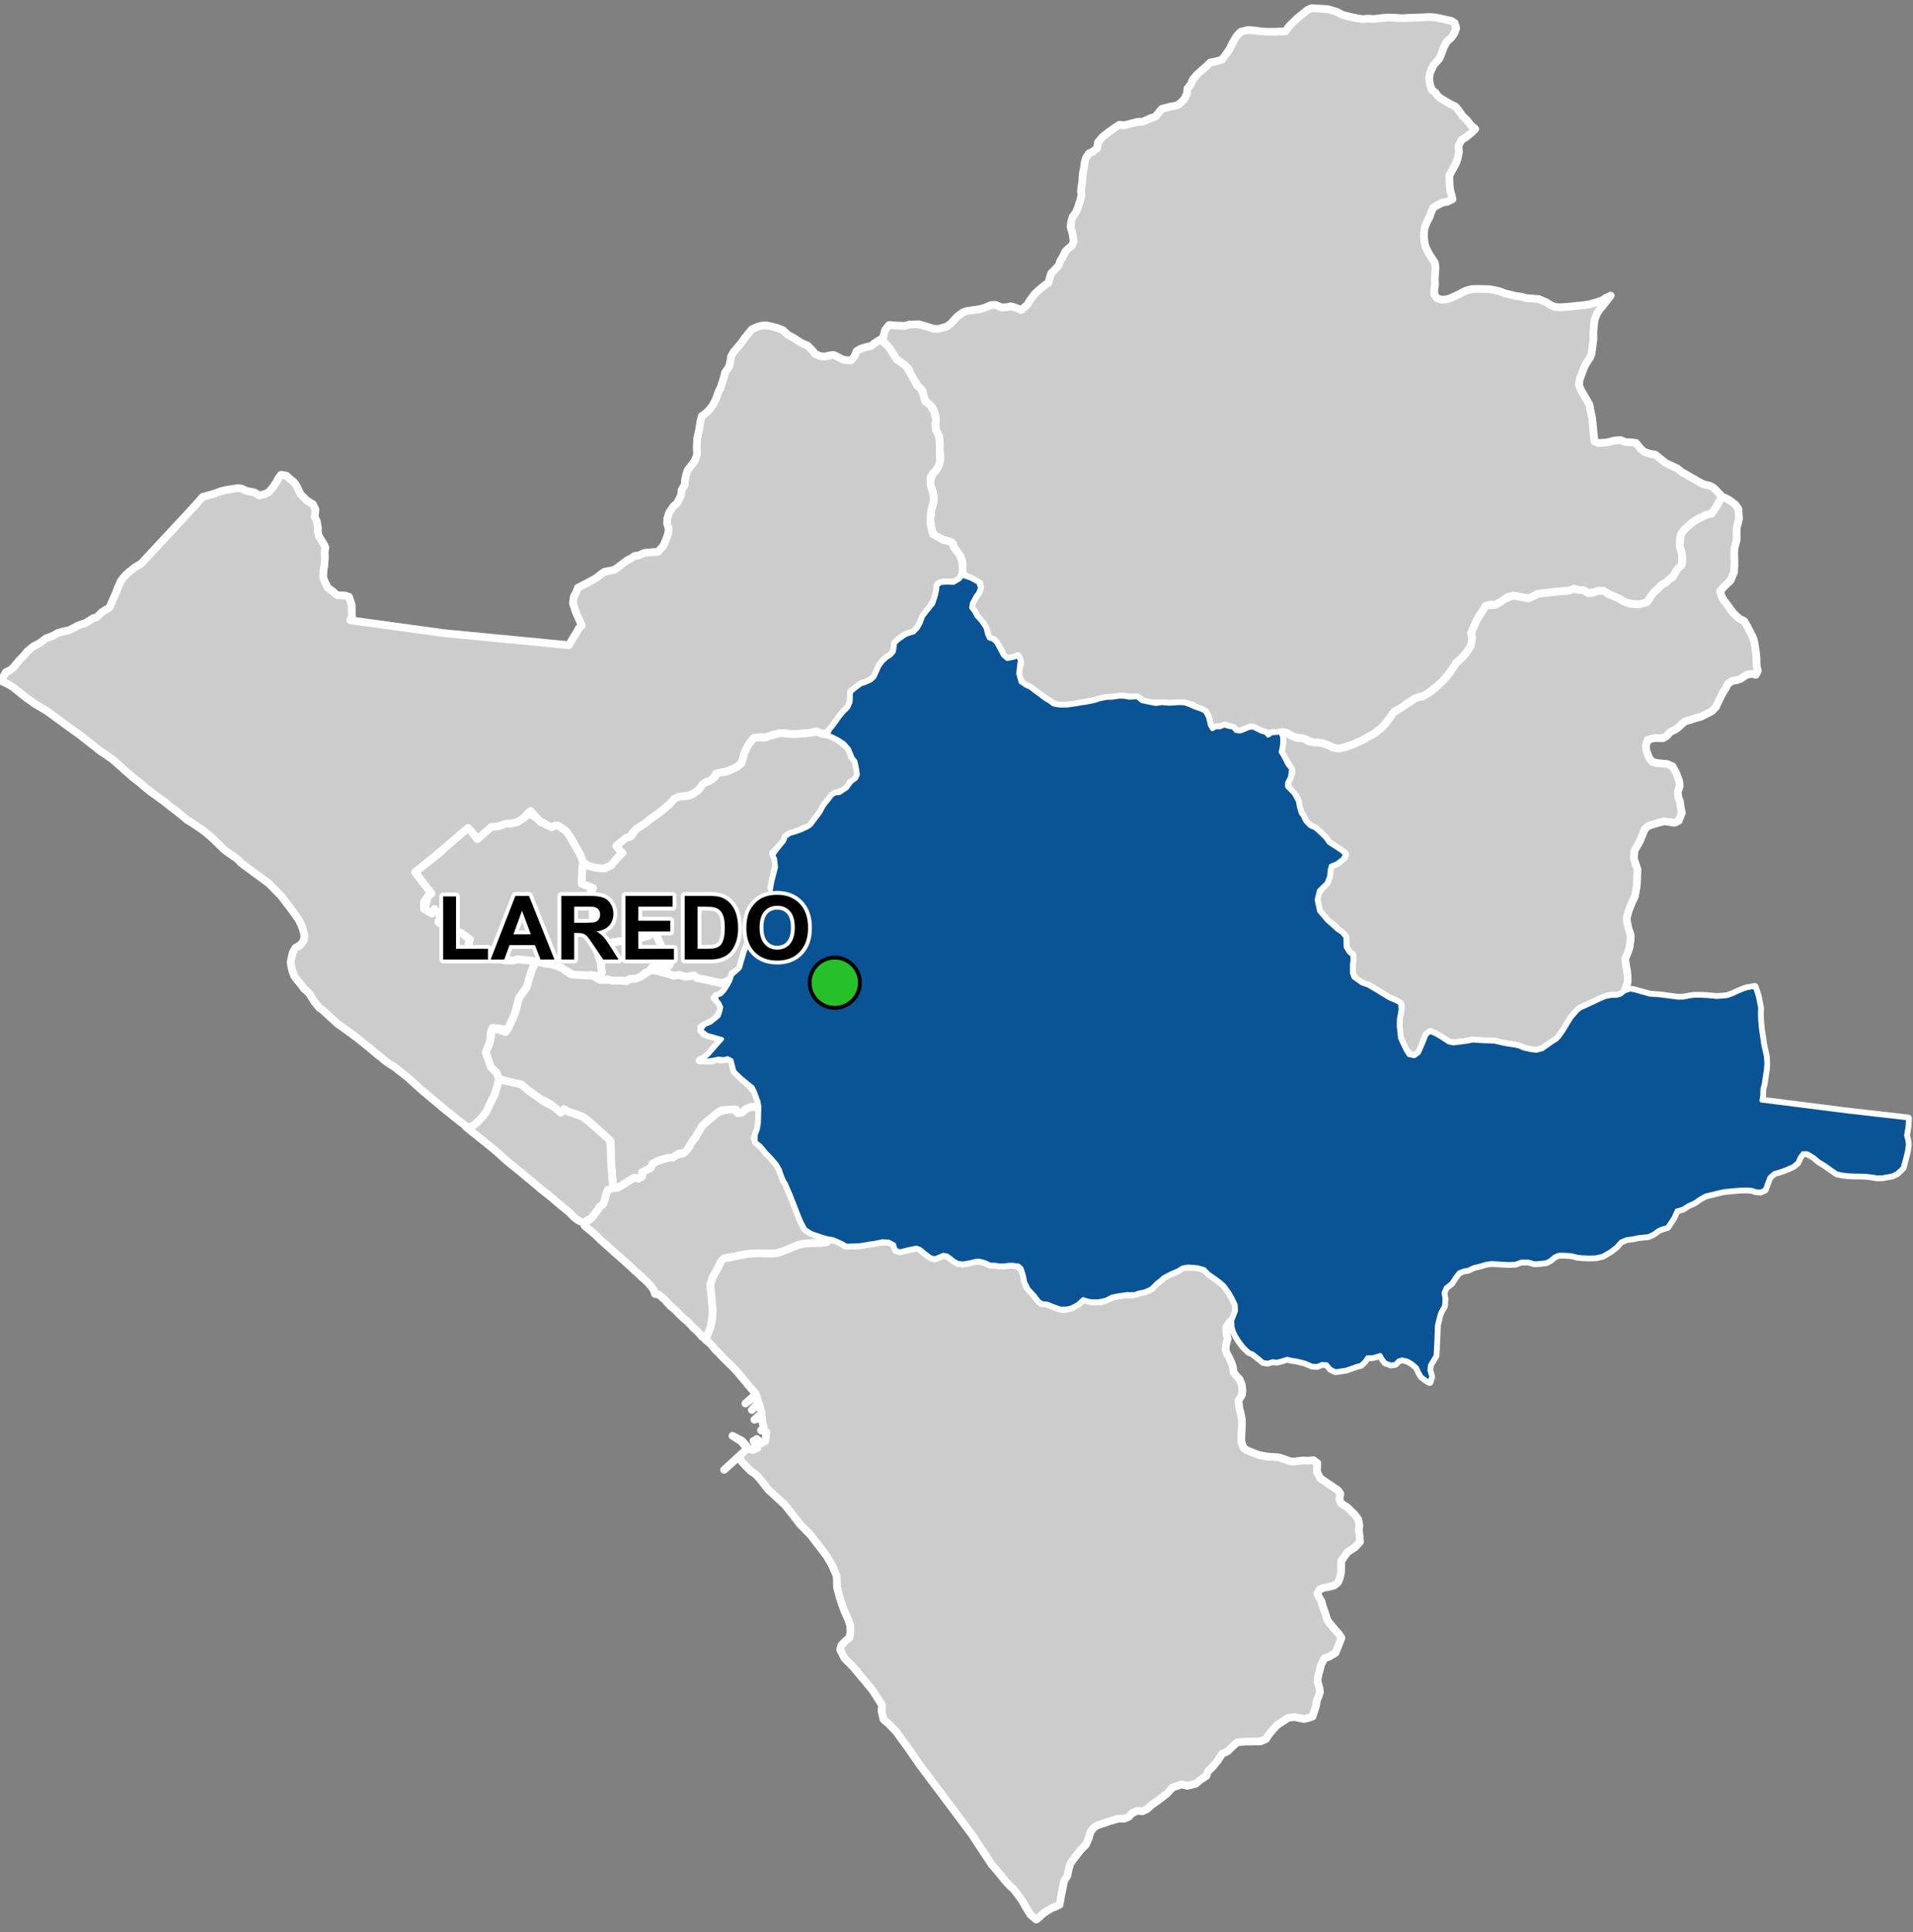 <?xml version="1.0" encoding="UTF-8"?>
<svg width="495pt" height="500pt" version="1.1" viewBox="0 0 495 500" xmlns="http://www.w3.org/2000/svg">
<rect x="0" y="0" width="495" height="500" fill="#808080" stroke="none"/>
<g id="a">
<rect width="495" height="500" fill="none"/>
<path d="m343.53 2.359 2.406 0.703 1.508 0.805 1.926 0.488 1.82 0.383 1.543 0.199 1.355-0.117 1.488 0.098 1.488-0.207 2.106-0.184 2.152 0.086 1.527 0.117 1.469-0.117 1.039-0.02 2.273-0.078 2.238-0.113 1.328 0.094 1.414 0.254 1.402 0.316 1.535 0.332 0.863 0.547 0.391 1.332-0.527 1.41-0.707 1.02-1.195 1.055-0.793 1.504-0.738 2.008-0.422 0.949-1.449 1.57-0.98 2.129-0.184 1.477 0.211 1.48 0.449 1.371 0.984 0.75 0.621 0.902 0.832 0.641 1.188 0.691 1.328 0.766 1.184 0.57 0.918 1.094 0.914 1.348 1.047 0.973 1.113 1.41 1.129 0.973-1.059 1.059-1.281 1.039-1.195 0.734-0.809 1.574 0.137 1.559-0.387 1.82-0.375 1.059-0.512 0.922-1.246 2.367 0.109 2.644 0.137 1.043 0.609 2.336-1.465 0.734-1.082 0.141-1.441 0.746-1.035 0.598-0.586 1.41-0.352 1.039-0.562 1.016-0.707 1.77-0.152 1.055-0.008 1.355 0.152 1.473 0.297 1.098 0.879 1.738 1.488 2.336 0.148 1.148-0.078 1.531-0.086 1.469 0.059 1.453-0.188 1.113-0.02 1.449 0.746 1.004 1.145 0.375 1.051-0.074 1.07-0.254 1.309-0.59 1.113-0.539 1.867-0.945 1.539-0.383 1.641-0.02 1.352 0.02 1.332 0.035 1.312 0.211 1.582 0.387 1.059 0.445 2.918 0.727 1.477 0.184 1.273 0.367 1.641 0.125 1.598 0.125 1.859 0.789 1.113 0.688 1.07 0.512 1.449 0.145 2.445-0.164 1.719-0.203 1.871-0.168 1.629-0.254 2.309-0.668 1.074-0.391 0.871-0.609 1.234-0.57-1.906 2.465-0.684 0.816-0.848 1.125-0.754 1.906-0.137 1.195-0.168 1.871 0.031 1.84-0.309 2.481-0.207 1.461-0.5 1.09-0.773 1.137-0.617 1.141-0.461 1.207-0.711 1.996-0.18 1.453 0.66 1.484 1.281 2.18 0.824 1.457 0.207 1.336 0.434 1.996 0.148 1.34 0.117 1.184 0.164 1.828 0.215 1.758 1.02 0.406 2.242-0.164 1.863-0.484 1.543-0.129 1.422 0.551 1.508 0.027 1.102 0.156 1.156 1.43 0.965 0.887 1.715 0.543 1.148 0.172 2.688 2.148 3.043 1.445 1.207 0.977 1.094 0.586 0.957 0.578 1.176 0.641 1.258 0.75 1.203 0.594 1.484 0.305 1.004 0.562 1.133 1.156 1.074 1.191-0.824 1.391-0.664 1.156-0.52 1.117-1.402 0.898-2.461 0.957-0.898 0.492-1.66 1.23-1.004 0.891-0.762 0.898-0.652 1.305-0.109 2.582 0.461 1.332 0.164 1.008 0.055 1.305-0.191 1.113-1.195 1.145-1.062 1.902-0.898 0.598-0.949 0.898-1.172 0.625-0.922 1.008-0.926 0.812-0.762 0.98-0.57 0.926-0.68 0.789-1.172 0.461-1.781-0.039-1.672-0.223-1.711-0.754-1.059-0.617-2.41-1.016-1.312-0.867-1.523 0.074-1.16 0.406-1.164 0.184-1.102-0.734-1.609-0.164-1.102-0.266-0.961 0.391-1 0.203-1.469 0.039-1.691 0.125-2.121 0.406-2.078 0.141-0.98 0.531-0.879 0.57-1.59-0.121-1.469-0.246-1.426-0.262-1.305 0.262-2.141 1.457-1.188 0.648-1.59-0.043-2.527 2.856-0.574 0.898-0.602 1.398-0.98 2.137 0.242 1.227 0.07 1.262-1.016 1.855-0.875 1.223-0.992 1.086-1.227 1.074-0.727 1.109-0.688 1.031-0.996 1.34-0.883 0.996-1.121 1.285-1.473 1.008-2.266 1.715-1.605 0.434-1.043 0.395-1.836 1.129-1.723 1.328-1.609 0.777-1.035 1.395-1.465 1.992-1.027 1.051-1.66 1.301-1.699 0.922-1.5 0.887-1.234 0.527-0.902 0.449-2.371 0.801-1.613 0.371-1.508-0.25-1.059-0.57-1.555-0.586-2.316-0.18-1.062-0.258-1.152-0.641-1.559-0.23-1.734-0.457-1.25-0.812-1.316-0.352-1.387 0.391-1.055-0.164-0.898 0.66-0.871-0.551-0.945-0.352-1.016-0.355-1.012-0.574-1.035-0.219-1.215 0.484-1.465 0.543-1.066 0.008-0.723-0.871-1.16-0.273-1.051-0.359-1.113 0.348-1.117 0.062-0.828 0.703-0.832-1.117-0.285-1.234-0.25-0.98-0.742-1.379-1.043-0.543-1.215-0.32-0.949-0.715-2.195-0.586-1.184-0.051-2.738 0.172-1.27-0.164-1.195 0.086-2.242-0.121-1.715-0.234-1.363-0.973-1.566-0.164-2.227-0.242-1.203-0.031-1.207 0.223-2.086 0.086-1.734 0.336-1.438 0.473-2.148 0.426-1.367 0.207-1.234 0.215-1.59 0.266-1.719 0.098-1.684-0.047-1.562-0.684-0.805-0.602-1.922-1.336-1.238-0.887-1.5-1.145-1.07-0.469-0.984-0.574-0.613-1.285-0.336-1.297 0.156-1.613 0.383-1.02-0.406-1.406-1.25-0.035-1.766 0.336-1.047-0.398-0.371-1.402-0.914-1.562-1.188-1.574-1.168-0.422-0.492-1.07-0.133-0.996-0.84-1.539-1.527-1.742-0.77-1.441-0.852-1.129 0.184-1.199 1.02-1.898 0.625-0.82 0.469-1.234-0.152-1.137-1.297-0.723-0.895-0.508-1.309-0.441-0.844-0.973-0.016-1.754-0.039-1.012-0.344-1.148-0.512-0.992-0.641-0.895-0.641-0.805-0.297-1.082-1.375-0.691-1.105-0.211-1.27-0.695-0.949-0.434-0.645-0.992-0.297-1.426-0.234-1.801 0.262-2.543 0.297-1.043 0.301-1.027 0.004-1.324-0.27-1.188-0.539-1.852-0.09-1.207 0.727-1.695 0.711-0.73 0.609-0.934 0.352-1.066 0.191-1.586-0.125-1.832 0.02-1.82-0.184-1.617-0.863-1.816-0.09-1.371 0.145-1.168-0.195-1.312-0.633-1.711-1.367-1.293-0.918-1.332-0.324-1.711-1.113-1.133-0.902-1.441-0.988-1.527-0.641-1.68-1.789-1.543-1.281-0.863-1.027-1.633-0.914-1.348-0.793-0.965-0.906-0.906 0.203-1.207 0.445-1.621 1.031-1.266 2.074 0.16 2.019 0.074 1.121-0.34 2.387-0.086 2.805 0.781 0.973 0.398 1.453 0.012 2.047-0.574 1.121-0.855 1.574-1.707 1.547-1.152 1.098-0.355 1.113-0.145 1.871-0.266 1.43-0.352 1.711-0.75 1.199-0.035 1.566 0.656 1.23-0.062 1.168-0.227 1.277 0.355 1.371 0.621 1.562-1.352 0.719-1.188 1.223-1.641 1.191-1.105 1.387-1.137 1-0.68 0.32-1.246 0.367-1.168 1.125-1.168 0.848-0.914 0.363-1.102 0.559-0.883 0.793-1.609 0.797-0.793 0.824-0.621 0.531-1.133-0.266-1.738-0.234-0.973-0.324-1.102 0.172-1.371 0.387-1.27 0.781-1.031 0.559-1.301 0.668-2.066 0.266-1.184-0.145-1.059 0.16-1.273 0.215-1.504 0.109-1.785 0.254-1.109 0.25-1.859 0.332-1.051 0.738-1.113 1.059-0.527 1.094-0.844 0.199-1.527 1.152-1.367 1.488-1.176 0.914-0.648 0.824-0.605 1.195-0.75 1.234 0.148 3.293-0.859 1.598-0.109 1.895-0.863 1.289-0.414 1.594-1.988 2.383-0.633 1.266-0.215 0.945-0.418 1.32-1.336 0.641-1.387 0.117-1.258 0.91-1.199 0.496-1.18 0.887-1.074 1.453-1.336 1.426-1.242 0.719-0.742 1.633-0.305 1.438-0.449 1.832-2.508 0.59-1.195 0.707-1.332 0.695-1.125 1.004-1.039 1.812-0.445 1.098 0.043 1.23 0.133 1.188 0.176 1.32 0.086h2.195l1.273-0.043 1.457-0.066 0.938-1.312 2.035-2.012 0.801-0.648 1.902-1.547 1.094-0.477z" fill="#ccc" fill-rule="evenodd"/>
<path d="m343.53 2.359 2.406 0.703 1.508 0.805 1.926 0.488 1.82 0.383 1.543 0.199 1.355-0.117 1.488 0.098 1.488-0.207 2.106-0.184 2.152 0.086 1.527 0.117 1.469-0.117 1.039-0.02 2.273-0.078 2.238-0.113 1.328 0.094 1.414 0.254 1.402 0.316 1.535 0.332 0.863 0.547 0.391 1.332-0.527 1.41-0.707 1.02-1.195 1.055-0.793 1.504-0.738 2.008-0.422 0.949-1.449 1.57-0.98 2.129-0.184 1.477 0.211 1.48 0.449 1.371 0.984 0.75 0.621 0.902 0.832 0.641 1.188 0.691 1.328 0.766 1.184 0.57 0.918 1.094 0.914 1.348 1.047 0.973 1.113 1.41 1.129 0.973-1.059 1.059-1.281 1.039-1.195 0.734-0.809 1.574 0.137 1.559-0.387 1.82-0.375 1.059-0.512 0.922-1.246 2.367 0.109 2.644 0.137 1.043 0.609 2.336-1.465 0.734-1.082 0.141-1.441 0.746-1.035 0.598-0.586 1.41-0.352 1.039-0.562 1.016-0.707 1.77-0.152 1.055-0.008 1.355 0.152 1.473 0.297 1.098 0.879 1.738 1.488 2.336 0.148 1.148-0.078 1.531-0.086 1.469 0.059 1.453-0.188 1.113-0.02 1.449 0.746 1.004 1.145 0.375 1.051-0.074 1.07-0.254 1.309-0.59 1.113-0.539 1.867-0.945 1.539-0.383 1.641-0.02 1.352 0.02 1.332 0.035 1.312 0.211 1.582 0.387 1.059 0.445 2.918 0.727 1.477 0.184 1.273 0.367 1.641 0.125 1.598 0.125 1.859 0.789 1.113 0.688 1.07 0.512 1.449 0.145 2.445-0.164 1.719-0.203 1.871-0.168 1.629-0.254 2.309-0.668 1.074-0.391 0.871-0.609 1.234-0.57-1.906 2.465-0.684 0.816-0.848 1.125-0.754 1.906-0.137 1.195-0.168 1.871 0.031 1.84-0.309 2.481-0.207 1.461-0.5 1.09-0.773 1.137-0.617 1.141-0.461 1.207-0.711 1.996-0.18 1.453 0.66 1.484 1.281 2.18 0.824 1.457 0.207 1.336 0.434 1.996 0.148 1.34 0.117 1.184 0.164 1.828 0.215 1.758 1.02 0.406 2.242-0.164 1.863-0.484 1.543-0.129 1.422 0.551 1.508 0.027 1.102 0.156 1.156 1.43 0.965 0.887 1.715 0.543 1.148 0.172 2.688 2.148 3.043 1.445 1.207 0.977 1.094 0.586 0.957 0.578 1.176 0.641 1.258 0.75 1.203 0.594 1.484 0.305 1.004 0.562 1.133 1.156 1.074 1.191-0.824 1.391-0.664 1.156-0.52 1.117-1.402 0.898-2.461 0.957-0.898 0.492-1.66 1.23-1.004 0.891-0.762 0.898-0.652 1.305-0.109 2.582 0.461 1.332 0.164 1.008 0.055 1.305-0.191 1.113-1.195 1.145-1.062 1.902-0.898 0.598-0.949 0.898-1.172 0.625-0.922 1.008-0.926 0.812-0.762 0.98-0.57 0.926-0.68 0.789-1.172 0.461-1.781-0.039-1.672-0.223-1.711-0.754-1.059-0.617-2.41-1.016-1.312-0.867-1.523 0.074-1.16 0.406-1.164 0.184-1.102-0.734-1.609-0.164-1.102-0.266-0.961 0.391-1 0.203-1.469 0.039-1.691 0.125-2.121 0.406-2.078 0.141-0.98 0.531-0.879 0.57-1.59-0.121-1.469-0.246-1.426-0.262-1.305 0.262-2.141 1.457-1.188 0.648-1.59-0.043-2.527 2.856-0.574 0.898-0.602 1.398-0.98 2.137 0.242 1.227 0.07 1.262-1.016 1.855-0.875 1.223-0.992 1.086-1.227 1.074-0.727 1.109-0.688 1.031-0.996 1.34-0.883 0.996-1.121 1.285-1.473 1.008-2.266 1.715-1.605 0.434-1.043 0.395-1.836 1.129-1.723 1.328-1.609 0.777-1.035 1.395-1.465 1.992-1.027 1.051-1.66 1.301-1.699 0.922-1.5 0.887-1.234 0.527-0.902 0.449-2.371 0.801-1.613 0.371-1.508-0.25-1.059-0.57-1.555-0.586-2.316-0.18-1.062-0.258-1.152-0.641-1.559-0.23-1.734-0.457-1.25-0.812-1.316-0.352-1.387 0.391-1.055-0.164-0.898 0.66-0.871-0.551-0.945-0.352-1.016-0.355-1.012-0.574-1.035-0.219-1.215 0.484-1.465 0.543-1.066 0.008-0.723-0.871-1.16-0.273-1.051-0.359-1.113 0.348-1.117 0.062-0.828 0.703-0.832-1.117-0.285-1.234-0.25-0.98-0.742-1.379-1.043-0.543-1.215-0.32-0.949-0.715-2.195-0.586-1.184-0.051-2.738 0.172-1.27-0.164-1.195 0.086-2.242-0.121-1.715-0.234-1.363-0.973-1.566-0.164-2.227-0.242-1.203-0.031-1.207 0.223-2.086 0.086-1.734 0.336-1.438 0.473-2.148 0.426-1.367 0.207-1.234 0.215-1.59 0.266-1.719 0.098-1.684-0.047-1.562-0.684-0.805-0.602-1.922-1.336-1.238-0.887-1.5-1.145-1.07-0.469-0.984-0.574-0.613-1.285-0.336-1.297 0.156-1.613 0.383-1.02-0.406-1.406-1.25-0.035-1.766 0.336-1.047-0.398-0.371-1.402-0.914-1.562-1.188-1.574-1.168-0.422-0.492-1.07-0.133-0.996-0.84-1.539-1.527-1.742-0.77-1.441-0.852-1.129 0.184-1.199 1.02-1.898 0.625-0.82 0.469-1.234-0.152-1.137-1.297-0.723-0.895-0.508-1.309-0.441-0.844-0.973-0.016-1.754-0.039-1.012-0.344-1.148-0.512-0.992-0.641-0.895-0.641-0.805-0.297-1.082-1.375-0.691-1.105-0.211-1.27-0.695-0.949-0.434-0.645-0.992-0.297-1.426-0.234-1.801 0.262-2.543 0.297-1.043 0.301-1.027 0.004-1.324-0.27-1.188-0.539-1.852-0.09-1.207 0.727-1.695 0.711-0.73 0.609-0.934 0.352-1.066 0.191-1.586-0.125-1.832 0.02-1.82-0.184-1.617-0.863-1.816-0.09-1.371 0.145-1.168-0.195-1.312-0.633-1.711-1.367-1.293-0.918-1.332-0.324-1.711-1.113-1.133-0.902-1.441-0.988-1.527-0.641-1.68-1.789-1.543-1.281-0.863-1.027-1.633-0.914-1.348-0.793-0.965-0.906-0.906 0.203-1.207 0.445-1.621 1.031-1.266 2.074 0.16 2.019 0.074 1.121-0.34 2.387-0.086 2.805 0.781 0.973 0.398 1.453 0.012 2.047-0.574 1.121-0.855 1.574-1.707 1.547-1.152 1.098-0.355 1.113-0.145 1.871-0.266 1.43-0.352 1.711-0.75 1.199-0.035 1.566 0.656 1.23-0.062 1.168-0.227 1.277 0.355 1.371 0.621 1.562-1.352 0.719-1.188 1.223-1.641 1.191-1.105 1.387-1.137 1-0.68 0.32-1.246 0.367-1.168 1.125-1.168 0.848-0.914 0.363-1.102 0.559-0.883 0.793-1.609 0.797-0.793 0.824-0.621 0.531-1.133-0.266-1.738-0.234-0.973-0.324-1.102 0.172-1.371 0.387-1.27 0.781-1.031 0.559-1.301 0.668-2.066 0.266-1.184-0.145-1.059 0.16-1.273 0.215-1.504 0.109-1.785 0.254-1.109 0.25-1.859 0.332-1.051 0.738-1.113 1.059-0.527 1.094-0.844 0.199-1.527 1.152-1.367 1.488-1.176 0.914-0.648 0.824-0.605 1.195-0.75 1.234 0.148 3.293-0.859 1.598-0.109 1.895-0.863 1.289-0.414 1.594-1.988 2.383-0.633 1.266-0.215 0.945-0.418 1.32-1.336 0.641-1.387 0.117-1.258 0.91-1.199 0.496-1.18 0.887-1.074 1.453-1.336 1.426-1.242 0.719-0.742 1.633-0.305 1.438-0.449 1.832-2.508 0.59-1.195 0.707-1.332 0.695-1.125 1.004-1.039 1.812-0.445 1.098 0.043 1.23 0.133 1.188 0.176 1.32 0.086h2.195l1.273-0.043 1.457-0.066 0.938-1.312 2.035-2.012 0.801-0.648 1.902-1.547 1.094-0.477 4.144 0.262" fill="none" stroke="#fff" stroke-linecap="round" stroke-linejoin="round" stroke-miterlimit="10" stroke-width="2"/>
<path d="m195.63 286.51 0.5 0.008 0.332 1.188-0.07 2.84-0.266 1.664-0.375 0.965-0.477 1.391 1.004 1.449 1.27 1.328 0.613 0.809 1.203 1.223 0.949 1.062 0.711 0.871 0.777 1.344 0.363 1.109 0.582 1.535 0.562 0.898 0.5 1.148 0.727 1.66 0.445 1.129 1.078 2.762 0.66 1.684 0.457 1.121 1.219 2.371 1.57 1.008 0.973 0.34 1.438 0.461 1.312 0.379 0.957 0.414-0.691 0.777-1.504 0.219-1.062 0.012-1.113 0.016-1.543 0.113-1.027 0.09-1.031 0.254-2.324 0.945-1.383 0.633-1.488 0.438-1.074 0.227-1.168-0.023-1.902-0.008-1.016-0.051-1.16 0.051-1.348 0.098-1.414 0.219-1.945 0.391-1.691 0.293-1.371 0.281-0.723 0.73-1.508 2.875-0.77 1.359-0.551 1.684 0.066 1.426 0.258 2.137 0.098 1.719 0.148 1.078-0.066 1.762-0.137 1.395-0.324 1.531-0.293 1.031-0.941 2.078-0.91-0.473-0.703-0.836-0.77-0.836-0.82-0.676-0.668-0.766-0.789-0.789-1.027-0.883-0.879-0.801-0.855-0.898-0.758-0.746-0.934-0.727-0.773-0.832-0.691-0.828-0.773-0.645-0.809-0.684-1.008-0.191-0.316-0.988-0.566-0.855-0.855-0.988-1.637-1.52-1.016-0.945-0.926-0.801-0.773-0.766-1.766-1.59-0.973-0.871-1.77-1.543-1.637-1.48-1.773-1.566-1.262-1.23-0.977-0.867-1.09-0.879-0.848-0.727-0.137-1.062 1.066-0.32 0.957-0.785 0.859-1.195 0.664-0.797 0.613-0.977 0.848-0.699 0.281-1.035 0.434-1.605 0.844-1.309 1-0.051 1.031-0.062 1.199-0.645 2.106-1.336 1.051-0.641 1.078 0.285 0.98-0.586-0.102-1.051 0.973-0.492 1.352-0.645 0.477-1.148 1.18-0.598 1.473-0.512 1.527-0.391 1.016-0.031 0.836-0.641 1.137-0.273 1.129-0.449 1.27-1.629 0.535-0.984 0.93-1.188 1.785-3.059 2.223-1.977 1-0.73 0.871-0.785 2.25-0.699 1.816-0.094 0.93 0.82 1.184 0.074 1.102-0.98 0.957-0.449z" fill="#ccc" fill-rule="evenodd"/>
<path d="m195.63 286.51 0.5 0.008 0.332 1.188-0.07 2.84-0.266 1.664-0.375 0.965-0.477 1.391 1.004 1.449 1.27 1.328 0.613 0.809 1.203 1.223 0.949 1.062 0.711 0.871 0.777 1.344 0.363 1.109 0.582 1.535 0.562 0.898 0.5 1.148 0.727 1.66 0.445 1.129 1.078 2.762 0.66 1.684 0.457 1.121 1.219 2.371 1.57 1.008 0.973 0.34 1.438 0.461 1.312 0.379 0.957 0.414-0.691 0.777-1.504 0.219-1.062 0.012-1.113 0.016-1.543 0.113-1.027 0.09-1.031 0.254-2.324 0.945-1.383 0.633-1.488 0.438-1.074 0.227-1.168-0.023-1.902-0.008-1.016-0.051-1.16 0.051-1.348 0.098-1.414 0.219-1.945 0.391-1.691 0.293-1.371 0.281-0.723 0.73-1.508 2.875-0.77 1.359-0.551 1.684 0.066 1.426 0.258 2.137 0.098 1.719 0.148 1.078-0.066 1.762-0.137 1.395-0.324 1.531-0.293 1.031-0.941 2.078-0.91-0.473-0.703-0.836-0.77-0.836-0.82-0.676-0.668-0.766-0.789-0.789-1.027-0.883-0.879-0.801-0.855-0.898-0.758-0.746-0.934-0.727-0.773-0.832-0.691-0.828-0.773-0.645-0.809-0.684-1.008-0.191-0.316-0.988-0.566-0.855-0.855-0.988-1.637-1.52-1.016-0.945-0.926-0.801-0.773-0.766-1.766-1.59-0.973-0.871-1.77-1.543-1.637-1.48-1.773-1.566-1.262-1.23-0.977-0.867-1.09-0.879-0.848-0.727-0.137-1.062 1.066-0.32 0.957-0.785 0.859-1.195 0.664-0.797 0.613-0.977 0.848-0.699 0.281-1.035 0.434-1.605 0.844-1.309 1-0.051 1.031-0.062 1.199-0.645 2.106-1.336 1.051-0.641 1.078 0.285 0.98-0.586-0.102-1.051 0.973-0.492 1.352-0.645 0.477-1.148 1.18-0.598 1.473-0.512 1.527-0.391 1.016-0.031 0.836-0.641 1.137-0.273 1.129-0.449 1.27-1.629 0.535-0.984 0.93-1.188 1.785-3.059 2.223-1.977 1-0.73 0.871-0.785 2.25-0.699 1.816-0.094 0.93 0.82 1.184 0.074 1.102-0.98 0.957-0.449 1.613 0.02" fill="none" stroke="#fff" stroke-linecap="round" stroke-linejoin="round" stroke-miterlimit="10" stroke-width="2"/>
<path d="m445.8 128.63 0.371 0.102 1.203 0.602 1.664 1.242 0.773 1.125 0.172 2.504-0.609 2.477-0.02 1.973 0.02 1.051-0.605 2.309-0.023 1.172 0.062 2.961-0.125 1.992-0.441 0.988-0.438 1.07-1.871 1.805-0.859 0.984 0.461 1.496 0.68 1.109 0.805 1.012 1.363 1.895 0.988 1 0.762 0.656 1.152 0.523 0.84 1.418 0.684 1.336 0.656 1.262 0.418 1.152 0.289 1.676 0.176 1.238 0.137 1.398 0.059 2.273 0.312 1.152-0.504 1.023-1.129-0.207-1.312 0.223-1.496 1.035-0.977 0.352-1.188 0.164-1.215 0.855-0.543 1.172-0.578 0.887-0.543 0.988-0.613 1.262-0.793 1.684-1.027 1.035-1.48 0.75-1.336 0.676-1.254 0.32-1.645 0.527-1.152 0.332-0.98 0.781-0.816 0.816-0.867 0.582-1.254 0.602-0.828 0.988-1 0.586-2.117-0.031-1.836 0.441-0.496 1.551 0.164 1.391 0.754 1.922 0.812 0.902 1.219 0.277 1.582 0.16 1.059 0.094 1.32 0.613 1.051 1.941 0.633 1.824 0.195 1.199-0.535 1.656 0.164 1.441 0.426 1.07 0.141 1.328 0.336 1.543-0.828 2.066-1.059 0.531-2.59-0.406-1.742 0.43-2.418 0.754-0.945 0.812-0.672 1.676-0.625 1.484-0.613 1.113-0.793 1.336-0.137 2.078 0.938 2.801-0.074 1.82-0.066 1.613-0.117 1.227-0.43 2.312-0.59 1.227-0.477 1.137-0.578 1.523-0.453 1.727 0.098 0.996 0.344 1.656 0.59 1.816-0.07 1.43-0.25 1.684-0.453 1.383-0.68 1.613 0.316 2.09 0.207 1.18 0.113 1.18 0.02 1.5-0.789 2.434-0.953 0.812-1.172 0.352-1.211-0.02-1.023 0.133-1.973 0.762-1.449 0.684-2.008 0.945-1.691 0.75-0.797 0.676-0.898 1.09-1.645 2.344-0.844 1.43-1.094 1.594-0.82 0.895-1.246 0.781-2.426 1.711-1.5 0.41-1.355-0.121-1.137-0.191-2.035-0.762-1.152-0.27-1.914-0.277-1.234-0.242-2.043-0.484-1.238-0.066h-1.199l-1.832-0.125-1.352-0.109-1.441 0.301-1.484 0.195-2.195 0.254-1.172-0.258-2.027-1.32-1.434-0.84-1.27-0.539-0.973 0.711-0.898 2.273-0.598 1.742-1.102 1.266-1.211 0.281-1.527-1.418-0.852-1.73-0.715-1.598-0.145-1.602-0.164-1.289 0.035-1.938 0.273-1.445 0.168-0.988 0.102-1.105-1.223-1.105-1.887-0.797-3.352-2.059-1.988-1.172-1.676-0.602-1.59-0.965-0.98-1.684-0.008-1.383 0.168-2.066-0.055-1.23-0.863-0.648-0.875-1.434-0.055-2.578-0.93-1.117-1.168-0.77-0.613-0.797-1.945-1.48-2.164-2.559-0.617-2.938 0.207-1.496 1.156-1.664 1.191-1.191 0.672-1.648 0.137-1.668 0.32-1.148 1.562-0.652 0.914-0.668 0.969-0.855 0.117-1.055-2.254-1.508-1.844-1.168-0.832-1.211-1.199-1.172-1.379-1.258-1.469-0.703-0.797-0.629-1.004-1.867-0.582-0.844-0.445-1.469-0.301-1.637-0.609-1.281-1.773-1.801-0.398-1.727 0.727-1.402 0.465-1.375-0.535-1.215-1.637-2.793-0.652-0.922 0.191-1.211 0.184-1.324-0.02-1.57-0.469-1.125 1.273-0.078 1.457 0.844 1.594 0.605 1.562 0.113 1.488 0.758 1.277 0.336 1.758 0.059 2.113 0.707 1.059 0.57 1.508 0.25 1.613-0.371 2.371-0.801 0.902-0.449 1.234-0.527 1.5-0.887 1.645-0.879 1.715-1.344 1.027-1.051 1.465-1.992 0.707-1.043 1.109-0.68 1.828-1.184 2.559-1.723 1.043-0.395 1.027-0.172 2.18-1.328 1.5-1.277 1.758-1.664 0.883-0.996 0.996-1.34 0.688-1.031 0.727-1.109 1.227-1.074 0.992-1.086 0.875-1.223 0.633-1.051 0.312-2.066-0.242-1.227 0.98-2.137 0.602-1.398 0.574-0.898 1.652-2.59 2.465-0.223 1.188-0.648 1.301-0.918 2.144-0.801 1.426 0.262 1.469 0.246 1.062 0.203 1.406-0.652 0.98-0.531 1.387-0.16 1.855-0.184 2.648-0.328 1.469-0.039 1-0.203 0.961-0.391 1.102 0.266 1.469 0.148 1.242 0.75 1.164-0.184 1.16-0.406 1.523-0.074 1.312 0.867 2.41 1.016 1.059 0.617 1 0.508 1.426 0.43 1.98 0.102 1.93-0.484 0.68-0.789 0.57-0.926 0.762-0.98 0.926-0.812 0.922-1.008 1.172-0.625 0.949-0.898 0.898-0.598 1.062-1.902 1.195-1.145 0.191-1.113-0.055-1.305-0.164-1.008-0.461-1.332 0.109-1.902 0.242-1.441 0.762-1.008 1.414-1.324 1.035-0.852 1.523-0.871 1.805-0.879 1.391-0.309 1.141-1.703 0.711-1.238 0.535-1.078z" fill="#ccc" fill-rule="evenodd"/>
<path d="m445.8 128.63 0.371 0.102 1.203 0.602 1.664 1.242 0.773 1.125 0.172 2.504-0.609 2.477-0.02 1.973 0.02 1.051-0.605 2.309-0.023 1.172 0.062 2.961-0.125 1.992-0.441 0.988-0.438 1.07-1.871 1.805-0.859 0.984 0.461 1.496 0.68 1.109 0.805 1.012 1.363 1.895 0.988 1 0.762 0.656 1.152 0.523 0.84 1.418 0.684 1.336 0.656 1.262 0.418 1.152 0.289 1.676 0.176 1.238 0.137 1.398 0.059 2.273 0.312 1.152-0.504 1.023-1.129-0.207-1.312 0.223-1.496 1.035-0.977 0.352-1.188 0.164-1.215 0.855-0.543 1.172-0.578 0.887-0.543 0.988-0.613 1.262-0.793 1.684-1.027 1.035-1.48 0.75-1.336 0.676-1.254 0.32-1.645 0.527-1.152 0.332-0.98 0.781-0.816 0.816-0.867 0.582-1.254 0.602-0.828 0.988-1 0.586-2.117-0.031-1.836 0.441-0.496 1.551 0.164 1.391 0.754 1.922 0.812 0.902 1.219 0.277 1.582 0.16 1.059 0.094 1.32 0.613 1.051 1.941 0.633 1.824 0.195 1.199-0.535 1.656 0.164 1.441 0.426 1.07 0.141 1.328 0.336 1.543-0.828 2.066-1.059 0.531-2.59-0.406-1.742 0.43-2.418 0.754-0.945 0.812-0.672 1.676-0.625 1.484-0.613 1.113-0.793 1.336-0.137 2.078 0.938 2.801-0.074 1.82-0.066 1.613-0.117 1.227-0.43 2.312-0.59 1.227-0.477 1.137-0.578 1.523-0.453 1.727 0.098 0.996 0.344 1.656 0.59 1.816-0.07 1.43-0.25 1.684-0.453 1.383-0.68 1.613 0.316 2.09 0.207 1.18 0.113 1.18 0.02 1.5-0.789 2.434-0.953 0.812-1.172 0.352-1.211-0.02-1.023 0.133-1.973 0.762-1.449 0.684-2.008 0.945-1.691 0.75-0.797 0.676-0.898 1.09-1.645 2.344-0.844 1.43-1.094 1.594-0.82 0.895-1.246 0.781-2.426 1.711-1.5 0.41-1.355-0.121-1.137-0.191-2.035-0.762-1.152-0.27-1.914-0.277-1.234-0.242-2.043-0.484-1.238-0.066h-1.199l-1.832-0.125-1.352-0.109-1.441 0.301-1.484 0.195-2.195 0.254-1.172-0.258-2.027-1.32-1.434-0.84-1.27-0.539-0.973 0.711-0.898 2.273-0.598 1.742-1.102 1.266-1.211 0.281-1.527-1.418-0.852-1.73-0.715-1.598-0.145-1.602-0.164-1.289 0.035-1.938 0.273-1.445 0.168-0.988 0.102-1.105-1.223-1.105-1.887-0.797-3.352-2.059-1.988-1.172-1.676-0.602-1.59-0.965-0.98-1.684-0.008-1.383 0.168-2.066-0.055-1.23-0.863-0.648-0.875-1.434-0.055-2.578-0.93-1.117-1.168-0.77-0.613-0.797-1.945-1.48-2.164-2.559-0.617-2.938 0.207-1.496 1.156-1.664 1.191-1.191 0.672-1.648 0.137-1.668 0.32-1.148 1.562-0.652 0.914-0.668 0.969-0.855 0.117-1.055-2.254-1.508-1.844-1.168-0.832-1.211-1.199-1.172-1.379-1.258-1.469-0.703-0.797-0.629-1.004-1.867-0.582-0.844-0.445-1.469-0.301-1.637-0.609-1.281-1.773-1.801-0.398-1.727 0.727-1.402 0.465-1.375-0.535-1.215-1.637-2.793-0.652-0.922 0.191-1.211 0.184-1.324-0.02-1.57-0.469-1.125 1.273-0.078 1.457 0.844 1.594 0.605 1.562 0.113 1.488 0.758 1.277 0.336 1.758 0.059 2.113 0.707 1.059 0.57 1.508 0.25 1.613-0.371 2.371-0.801 0.902-0.449 1.234-0.527 1.5-0.887 1.645-0.879 1.715-1.344 1.027-1.051 1.465-1.992 0.707-1.043 1.109-0.68 1.828-1.184 2.559-1.723 1.043-0.395 1.027-0.172 2.18-1.328 1.5-1.277 1.758-1.664 0.883-0.996 0.996-1.34 0.688-1.031 0.727-1.109 1.227-1.074 0.992-1.086 0.875-1.223 0.633-1.051 0.312-2.066-0.242-1.227 0.98-2.137 0.602-1.398 0.574-0.898 1.652-2.59 2.465-0.223 1.188-0.648 1.301-0.918 2.144-0.801 1.426 0.262 1.469 0.246 1.062 0.203 1.406-0.652 0.98-0.531 1.387-0.16 1.855-0.184 2.648-0.328 1.469-0.039 1-0.203 0.961-0.391 1.102 0.266 1.469 0.148 1.242 0.75 1.164-0.184 1.16-0.406 1.523-0.074 1.312 0.867 2.41 1.016 1.059 0.617 1 0.508 1.426 0.43 1.98 0.102 1.93-0.484 0.68-0.789 0.57-0.926 0.762-0.98 0.926-0.812 0.922-1.008 1.172-0.625 0.949-0.898 0.898-0.598 1.062-1.902 1.195-1.145 0.191-1.113-0.055-1.305-0.164-1.008-0.461-1.332 0.109-1.902 0.242-1.441 0.762-1.008 1.414-1.324 1.035-0.852 1.523-0.871 1.805-0.879 1.391-0.309 1.141-1.703 0.711-1.238 0.535-1.078 0.48-0.258" fill="none" stroke="#fff" stroke-linecap="round" stroke-linejoin="round" stroke-miterlimit="10" stroke-width="2"/>
<path d="m148.22 252.21 3.621 0.156 1.277-0.043 2.109 1.223 1.148 0.035 1.73-0.078 2.871 0.242 1.059 0.156 1.07-0.629h1.301l1.215-0.477 0.906-0.473 1.223-0.984 1.059-0.273 1.305 0.121 1.301 0.43 1.488 0.395 1.457 0.469 1.348-0.234 1.059 0.164 1.773 0.188 1.02-0.188 0.871 0.707 2.16 0.352 1.812 0.477 1.336 0.273 1.188 0.191 1.121-0.441 0.996-0.422-0.484 1.102-0.723 1.152-0.582 0.848-1.051 0.848-1.289 0.746 0.887 0.887 0.672 0.984 0.098 1.254-0.48 1.062-0.836 1.078-0.723 0.691-1.387 0.727-1.668 0.848 0.645 1.656 1.34 0.508 1.75 0.48 1.637 0.473-0.664 0.75-1.008 1.133-1.766 2.055-0.766 0.742-0.988 0.668 1.332 0.219 1.027 0.035 1.215-0.477 1.422 0.164 1.566-0.359 1.07 0.516 0.691 2.477 1.934 2.211 2.051 1.812 1.34 1.594 0.781 2.016 0.344 1.184-0.805 0.887-1.164-0.141-1.406 0.57-1.102 0.98-1.055 0.141-0.48-1.008-1.629 0.078-2.164 0.195-0.98 0.605-1.363 1.125-2.602 2.254-1.785 3.059-0.93 1.188-0.535 0.984-0.648 1.086-1.066 0.852-1.105 0.043-1.551 1.012-1.016 0.031-1.527 0.391-1.102 0.387-1.551 0.723-0.477 1.148-1.352 0.645-0.973 0.492 0.102 1.051-0.98 0.586-1.078-0.285-1.051 0.641-2.106 1.336-1.199 0.645-1.031 0.062-0.633-6.973-0.027-2.586-0.012-2.469-0.859-0.84-0.852-0.777-1.492-1.348-0.871-0.785-1.027-0.895-0.777-0.676-0.816-0.695-1.344-0.66-1.469-0.508-1.73-0.574-0.836-0.578-0.844 0.941-0.812-0.688-0.781-0.66-0.973-0.82-1.523-0.863-1.086-0.43-3.398-2.438-1.25-0.555-6.144-2.219-0.77-1.773-1.191-0.723-1.535-4.43 0.461-1.07 0.555-1.301 0.398-2.043 0.352-1.973 3.434 1.102 1.488-2.883 0.828-1.797 1.105-4.18 1.961-2.727 1.18-3.984 1.191-2.812 1.727 0.355 2.016 0.352 1.645 0.473 1.348 0.598 2.008 1.457z" fill="#ccc" fill-rule="evenodd"/>
<path d="m148.22 252.21 3.621 0.156 1.277-0.043 2.109 1.223 1.148 0.035 1.73-0.078 2.871 0.242 1.059 0.156 1.07-0.629h1.301l1.215-0.477 0.906-0.473 1.223-0.984 1.059-0.273 1.305 0.121 1.301 0.43 1.488 0.395 1.457 0.469 1.348-0.234 1.059 0.164 1.773 0.188 1.02-0.188 0.871 0.707 2.16 0.352 1.812 0.477 1.336 0.273 1.188 0.191 1.121-0.441 0.996-0.422-0.484 1.102-0.723 1.152-0.582 0.848-1.051 0.848-1.289 0.746 0.887 0.887 0.672 0.984 0.098 1.254-0.48 1.062-0.836 1.078-0.723 0.691-1.387 0.727-1.668 0.848 0.645 1.656 1.34 0.508 1.75 0.48 1.637 0.473-0.664 0.75-1.008 1.133-1.766 2.055-0.766 0.742-0.988 0.668 1.332 0.219 1.027 0.035 1.215-0.477 1.422 0.164 1.566-0.359 1.07 0.516 0.691 2.477 1.934 2.211 2.051 1.812 1.34 1.594 0.781 2.016 0.344 1.184-0.805 0.887-1.164-0.141-1.406 0.57-1.102 0.98-1.055 0.141-0.48-1.008-1.629 0.078-2.164 0.195-0.98 0.605-1.363 1.125-2.602 2.254-1.785 3.059-0.93 1.188-0.535 0.984-0.648 1.086-1.066 0.852-1.105 0.043-1.551 1.012-1.016 0.031-1.527 0.391-1.102 0.387-1.551 0.723-0.477 1.148-1.352 0.645-0.973 0.492 0.102 1.051-0.98 0.586-1.078-0.285-1.051 0.641-2.106 1.336-1.199 0.645-1.031 0.062-0.633-6.973-0.027-2.586-0.012-2.469-0.859-0.84-0.852-0.777-1.492-1.348-0.871-0.785-1.027-0.895-0.777-0.676-0.816-0.695-1.344-0.66-1.469-0.508-1.73-0.574-0.836-0.578-0.844 0.941-0.812-0.688-0.781-0.66-0.973-0.82-1.523-0.863-1.086-0.43-3.398-2.438-1.25-0.555-6.144-2.219-0.77-1.773-1.191-0.723-1.535-4.43 0.461-1.07 0.555-1.301 0.398-2.043 0.352-1.973 3.434 1.102 1.488-2.883 0.828-1.797 1.105-4.18 1.961-2.727 1.18-3.984 1.191-2.812 1.727 0.355 2.016 0.352 1.645 0.473 1.348 0.598 2.008 1.457 0.859 0.273" fill="none" stroke="#fff" stroke-linecap="round" stroke-linejoin="round" stroke-miterlimit="10" stroke-width="2"/>
<path d="m161.09 220.71-1.223 1.176-0.719 0.844-1.051 1.258-1.598 0.723-1.598-0.027-1.473-0.297-1.441-0.445-1.223-1.066-0.742-1.926-0.852-1.496-0.898-1.578-0.805-1.418-0.922-1.258-1.055-0.852-1.289-0.727-1.457 0.453-1.109-0.473-0.926-0.582-1.418-0.617-0.691-1.035-1.297-1.52-0.863 0.797-0.961 1.105-1.473 0.926-1.641 0.457-1.316 0.344-1.18 0.047-2.156 1.266-4.086 2.25-0.984-1.016-0.91-1.078-1.316-0.098-1.289 1.113-0.82 0.707-1.066 0.918-0.871 0.746-0.848 0.719-0.789 0.676-7.301 5.977 4.231 5.519-0.984 0.742-0.973 1.414-0.012 1.82 2.144 1.172 0.605-1.172 1.715 1.078-0.691 2.336 1.902 1.254 3.289 1.105 3.156 1.414-0.379 1.367-0.375 1.027 1.566 1.203 1.184 0.078 1.766 0.75 1.344 0.277 1.215-0.121 1.457 0.074 0.793 1.457 2.484 0.043 1.059-0.316 4.688 0.473-1.191 2.812-1.18 3.984-1.961 2.727-1.105 4.18-0.828 1.797-1.023 2.219-3.898-0.438-0.43 1.102-0.219 2.398-0.656 1.816-0.461 1.07 1.316 3.723 1.41 1.43 0.77 1.773-0.57 1.992-0.395 1.531-0.703 1.449-0.562 1.137-0.605 1.266-0.434 0.957-0.898 1.223-0.734 0.801-1.164 1.152-1.039 0.816-1.184-0.016-1.938-1.445-3.242-2.574-3.406-2.84-3.379-2.84-3.328-3.023-3.453-2.727-1.465-0.922-0.863-0.598-1.297-1.078-1.031-0.816-1.312-1.09-0.781-0.688-0.824-0.625-1.941-1.586-1.023-0.758-1.637-1.203-1.613-1.156-0.906-0.629-1.211-1.105-0.965-0.867-1.09-1.027-0.754-0.684-0.836-0.566-1.328-1.652-0.992-1.664-0.723-0.863-0.816-0.664-0.641-0.906-0.648-0.797-0.691-0.805-0.598-0.848-0.453-1.184-0.262-1.07-0.227-1.23 0.238-1.27 0.348-1.367 0.723-1.215 0.906-0.453 0.738-0.684 0.523-1.035 0.098-1.047-0.285-1.176-0.434-1.262-0.852-1.699-0.816-1.156-0.648-0.918-2.934-3.883-3.234-3.297-3.609-2.641-3.586-2.648-0.832-0.93-2.769-1.953-0.816-0.613-1.703-1.664-1.145-1.098-0.945-0.859-0.949-0.789-0.949-0.723-0.941-0.648-1.047-0.688-0.848-0.59-1.012-0.578-0.879-0.762-1.043-0.828-0.777-0.652-1.051-0.789-0.902-0.684-1.012-0.859-1.047-0.727-0.816-0.613-1.012-0.727-0.977-0.719-0.984-0.762-0.938-0.789-0.852-0.785-0.969-0.727-0.816-0.613-0.875-0.824-0.98-0.785-0.91-0.855-0.91-0.793-0.777-0.719-0.902-0.762-0.844-0.547-0.816-0.621-1.082-0.68-0.809-0.598-0.98-0.816-0.973-0.727-2.738-2.168-1.355-0.965-3.586-2.598-3.543-2.606-3.547-2.125-0.797-0.645-0.988-0.625-1.215-0.961-1.078-0.895-1.184-0.93-1.09-0.711-2.106-1.008 1.246-2.223 1.148-0.57 0.852-0.715 1.457-1.793 1.164-1.164 1.008-1.215 1.508-1.242 1.621-0.844 1.742-1.285 1.621-0.57 1.316-0.758 1.172-0.352 1.812-0.379 2.445-1.285 1.836-0.586 1.844-1.207 1.043-0.312 1.191-1.203 0.957-0.621 1.043-0.586 1.773-3.992 0.371-1.016 0.785-1.844 1.078-1.398 1.273-1.156 1.441-1.117 1.473-0.848 13.633-14.676 2.312-2.629 1.348-0.379 1.734-0.488 1.824-0.676 1.34-0.297 2.891-0.457 1.035 0.152 0.91 0.488 2.434 0.547 1.188 0.73 1.461-0.395 0.91-0.457 1.008-1.125 0.992-1.438 0.559-1.059 0.668-0.883 1.367 0.215 0.883 0.82 1.086 0.867 0.723 1.043 0.414 0.918 0.625 1.227 1.574 1.574 1.559 0.941 0.668 1.371-0.188 1.93 0.57 1.199 0.25 1.66-0.016 1.078 0.242 1.008 1.195 1.918 0.512 1.027-0.172 1.008 0.035 1.945-0.137 1.734-0.215 1.316-0.074 1.832 0.41 1.043 0.75 1.508 1.352 1.027 1.113 0.957 2.004 0.086 1.043 0.309 0.684 2.07 0.027 1.004 0.043 2.023-0.395 0.992 24.289 3.332 32.254 3.106 1.016-1.723 1.004-1.602 0.5-0.969 0.816-0.785-0.797-1.801-0.715-1.594-0.773-2.356 0.207-1.664 0.598-1.117 0.508-1.273 2.312-1.168 1.176-0.648 1.172-0.648 1.324-1.051 0.883-0.598 2.535-0.48 1.555-1.141 1.645-1.254 1.227-0.648 0.848-0.586 1.039-0.129 1.434-0.641 1.949-0.168 1.602-0.125 1.328-1.473 0.828-1.871 0.5-1.453 0.105-1.285-0.418-1.125 0.059-1.395 0.453-1.504 1.191-1.711 0.895-0.766 1.016-2.035 0.145-1.371 0.832-1.391 0.043-1.121 0.332-1.559 0.371-1.059 1.797-2.34 0.625-1.676-0.078-1.836 0.117-2.418 0.48-2.078 0.387-2.488 0.32-1.141 1.102-0.801 0.922-0.922 0.82-1.105 0.77-1.488 0.668-1.891 0.672-1.406 0.703-2.207 0.398-1.539 1.016-1.438 0.34-1.492 0.152-1.156 0.652-1.137 1.074-1.262 0.918-1.09 1-1.43 1.73-2.106 1.484-0.664 1.125-0.297 1.148-0.039 1.125 0.219 1.625 0.41 1.449 0.551 1.398 1.254 1.617 0.895 1.93 1.254 1.5 0.605 1.336 1.367 0.742 0.883 1.227 0.504 1.168 0.117 1.109-0.273 1.125-0.16 1.023 0.449 1.371 0.734 0.996 0.18 1.117 0.062 0.914-0.949 0.59-1.469 1.109-0.625 1.168-0.371 1.441-0.297 0.883-0.707 0.887-0.598 1.062-0.613 0.438 0.961 1.039 0.879 0.918 1.281 1.426 2.262 1.281 0.863 1.199 0.922 1.016 1.723 1.203 2.106 0.453 1.008 1.223 1.027 0.469 1.387 0.555 1.852 1.277 0.898 1.008 1.676 0.469 2.086-0.145 1.168 0.09 1.371 0.863 1.816 0.184 1.617-0.02 1.82 0.035 1.043 0.074 1.781-0.273 1.133-0.863 1.461-0.711 0.73-0.637 1.082v1.82l0.359 1.133 0.449 1.906-0.004 1.324-0.301 1.027-0.297 1.043-0.152 1.555-0.09 1.996 0.305 1.387 0.359 1.445 1.441 0.812 1.27 0.695 1.105 0.211 1.047 0.375 0.625 1.398 0.641 0.805 0.641 0.895 0.512 0.992 0.344 1.148 0.039 1.012 0.016 1.754-0.734 1.559-1.609 0.941-1.543-0.062h-1.234l-1.078 0.32-0.379 1.543-0.316 1.449-0.328 1.238-1.051 1.73-0.91 1.148-1.012 1.285-0.633 1.699-0.719 1.32-1.078 1.152-1.039 0.289-1.043 0.383-0.863 0.578-1.027 0.734-0.883 0.805-0.125 1.125-0.16 1.066-0.812 0.953-0.98 0.602-1.156 1.082-0.719 0.934-0.543 1.191-0.414 1.207-0.656 0.957-2.078 1.152-1.223 0.402-1.457 1.102-0.852 0.648-0.242 1.387-0.074 1.438-0.633 1.441-1.27 1.242-0.742 0.805-0.832 1.262-0.77 1.059-0.738 0.965-0.832 0.961-0.922 0.59-1.172-0.371-1.355-0.297-1.191 0.332-2.402 0.172-1.465 0.102-2.07-0.098-1.68-0.176-2.305 0.52-1.375 0.613-1.848-0.02-1.426 0.176-0.82 0.938-0.711 0.992-0.512 1.117-0.578 1.32-0.27 1.336-0.84 1.367-1.297 0.789-2.09 0.836-1.406 0.273-1.312 0.273-0.785 1.426-1.016 0.438-1.309 0.656-0.945 1.258-1.711 1.352-1.434 0.602-1.074 0.098-1.309 0.117-1.211 0.578-1.047 1.238-1.664 1.426-1.625 1.293-1.309 0.84-1.418 1.211-1.762 1.141-0.879 0.566-1.258 1.277-0.402 1.023-2.641 1.355-0.801 0.668 0.609 1.145 0.871 0.547z" fill="#ccc" fill-rule="evenodd"/>
<path d="m161.09 220.71-1.223 1.176-0.719 0.844-1.051 1.258-1.598 0.723-1.598-0.027-1.473-0.297-1.441-0.445-1.223-1.066-0.742-1.926-0.852-1.496-0.898-1.578-0.805-1.418-0.922-1.258-1.055-0.852-1.289-0.727-1.457 0.453-1.109-0.473-0.926-0.582-1.418-0.617-0.691-1.035-1.297-1.52-0.863 0.797-0.961 1.105-1.473 0.926-1.641 0.457-1.316 0.344-1.18 0.047-2.156 1.266-4.086 2.25-0.984-1.016-0.91-1.078-1.316-0.098-1.289 1.113-0.82 0.707-1.066 0.918-0.871 0.746-0.848 0.719-0.789 0.676-7.301 5.977 4.231 5.519-0.984 0.742-0.973 1.414-0.012 1.82 2.144 1.172 0.605-1.172 1.715 1.078-0.691 2.336 1.902 1.254 3.289 1.105 3.156 1.414-0.379 1.367-0.375 1.027 1.566 1.203 1.184 0.078 1.766 0.75 1.344 0.277 1.215-0.121 1.457 0.074 0.793 1.457 2.484 0.043 1.059-0.316 4.688 0.473-1.191 2.812-1.18 3.984-1.961 2.727-1.105 4.18-0.828 1.797-1.023 2.219-3.898-0.438-0.43 1.102-0.219 2.398-0.656 1.816-0.461 1.07 1.316 3.723 1.41 1.43 0.77 1.773-0.57 1.992-0.395 1.531-0.703 1.449-0.562 1.137-0.605 1.266-0.434 0.957-0.898 1.223-0.734 0.801-1.164 1.152-1.039 0.816-1.184-0.016-1.938-1.445-3.242-2.574-3.406-2.84-3.379-2.84-3.328-3.023-3.453-2.727-1.465-0.922-0.863-0.598-1.297-1.078-1.031-0.816-1.312-1.09-0.781-0.688-0.824-0.625-1.941-1.586-1.023-0.758-1.637-1.203-1.613-1.156-0.906-0.629-1.211-1.105-0.965-0.867-1.09-1.027-0.754-0.684-0.836-0.566-1.328-1.652-0.992-1.664-0.723-0.863-0.816-0.664-0.641-0.906-0.648-0.797-0.691-0.805-0.598-0.848-0.453-1.184-0.262-1.07-0.227-1.23 0.238-1.27 0.348-1.367 0.723-1.215 0.906-0.453 0.738-0.684 0.523-1.035 0.098-1.047-0.285-1.176-0.434-1.262-0.852-1.699-0.816-1.156-0.648-0.918-2.934-3.883-3.234-3.297-3.609-2.641-3.586-2.648-0.832-0.93-2.769-1.953-0.816-0.613-1.703-1.664-1.145-1.098-0.945-0.859-0.949-0.789-0.949-0.723-0.941-0.648-1.047-0.688-0.848-0.59-1.012-0.578-0.879-0.762-1.043-0.828-0.777-0.652-1.051-0.789-0.902-0.684-1.012-0.859-1.047-0.727-0.816-0.613-1.012-0.727-0.977-0.719-0.984-0.762-0.938-0.789-0.852-0.785-0.969-0.727-0.816-0.613-0.875-0.824-0.98-0.785-0.91-0.855-0.91-0.793-0.777-0.719-0.902-0.762-0.844-0.547-0.816-0.621-1.082-0.68-0.809-0.598-0.98-0.816-0.973-0.727-2.738-2.168-1.355-0.965-3.586-2.598-3.543-2.606-3.547-2.125-0.797-0.645-0.988-0.625-1.215-0.961-1.078-0.895-1.184-0.93-1.09-0.711-2.106-1.008 1.246-2.223 1.148-0.57 0.852-0.715 1.457-1.793 1.164-1.164 1.008-1.215 1.508-1.242 1.621-0.844 1.742-1.285 1.621-0.57 1.316-0.758 1.172-0.352 1.812-0.379 2.445-1.285 1.836-0.586 1.844-1.207 1.043-0.312 1.191-1.203 0.957-0.621 1.043-0.586 1.773-3.992 0.371-1.016 0.785-1.844 1.078-1.398 1.273-1.156 1.441-1.117 1.473-0.848 13.633-14.676 2.312-2.629 1.348-0.379 1.734-0.488 1.824-0.676 1.34-0.297 2.891-0.457 1.035 0.152 0.91 0.488 2.434 0.547 1.188 0.73 1.461-0.395 0.91-0.457 1.008-1.125 0.992-1.438 0.559-1.059 0.668-0.883 1.367 0.215 0.883 0.82 1.086 0.867 0.723 1.043 0.414 0.918 0.625 1.227 1.574 1.574 1.559 0.941 0.668 1.371-0.188 1.93 0.57 1.199 0.25 1.66-0.016 1.078 0.242 1.008 1.195 1.918 0.512 1.027-0.172 1.008 0.035 1.945-0.137 1.734-0.215 1.316-0.074 1.832 0.41 1.043 0.75 1.508 1.352 1.027 1.113 0.957 2.004 0.086 1.043 0.309 0.684 2.07 0.027 1.004 0.043 2.023-0.395 0.992 24.289 3.332 32.254 3.106 1.016-1.723 1.004-1.602 0.5-0.969 0.816-0.785-0.797-1.801-0.715-1.594-0.773-2.356 0.207-1.664 0.598-1.117 0.508-1.273 2.312-1.168 1.176-0.648 1.172-0.648 1.324-1.051 0.883-0.598 2.535-0.48 1.555-1.141 1.645-1.254 1.227-0.648 0.848-0.586 1.039-0.129 1.434-0.641 1.949-0.168 1.602-0.125 1.328-1.473 0.828-1.871 0.5-1.453 0.105-1.285-0.418-1.125 0.059-1.395 0.453-1.504 1.191-1.711 0.895-0.766 1.016-2.035 0.145-1.371 0.832-1.391 0.043-1.121 0.332-1.559 0.371-1.059 1.797-2.34 0.625-1.676-0.078-1.836 0.117-2.418 0.48-2.078 0.387-2.488 0.32-1.141 1.102-0.801 0.922-0.922 0.82-1.105 0.77-1.488 0.668-1.891 0.672-1.406 0.703-2.207 0.398-1.539 1.016-1.438 0.34-1.492 0.152-1.156 0.652-1.137 1.074-1.262 0.918-1.09 1-1.43 1.73-2.106 1.484-0.664 1.125-0.297 1.148-0.039 1.125 0.219 1.625 0.41 1.449 0.551 1.398 1.254 1.617 0.895 1.93 1.254 1.5 0.605 1.336 1.367 0.742 0.883 1.227 0.504 1.168 0.117 1.109-0.273 1.125-0.16 1.023 0.449 1.371 0.734 0.996 0.18 1.117 0.062 0.914-0.949 0.59-1.469 1.109-0.625 1.168-0.371 1.441-0.297 0.883-0.707 0.887-0.598 1.062-0.613 0.438 0.961 1.039 0.879 0.918 1.281 1.426 2.262 1.281 0.863 1.199 0.922 1.016 1.723 1.203 2.106 0.453 1.008 1.223 1.027 0.469 1.387 0.555 1.852 1.277 0.898 1.008 1.676 0.469 2.086-0.145 1.168 0.09 1.371 0.863 1.816 0.184 1.617-0.02 1.82 0.035 1.043 0.074 1.781-0.273 1.133-0.863 1.461-0.711 0.73-0.637 1.082v1.82l0.359 1.133 0.449 1.906-0.004 1.324-0.301 1.027-0.297 1.043-0.152 1.555-0.09 1.996 0.305 1.387 0.359 1.445 1.441 0.812 1.27 0.695 1.105 0.211 1.047 0.375 0.625 1.398 0.641 0.805 0.641 0.895 0.512 0.992 0.344 1.148 0.039 1.012 0.016 1.754-0.734 1.559-1.609 0.941-1.543-0.062h-1.234l-1.078 0.32-0.379 1.543-0.316 1.449-0.328 1.238-1.051 1.73-0.91 1.148-1.012 1.285-0.633 1.699-0.719 1.32-1.078 1.152-1.039 0.289-1.043 0.383-0.863 0.578-1.027 0.734-0.883 0.805-0.125 1.125-0.16 1.066-0.812 0.953-0.98 0.602-1.156 1.082-0.719 0.934-0.543 1.191-0.414 1.207-0.656 0.957-2.078 1.152-1.223 0.402-1.457 1.102-0.852 0.648-0.242 1.387-0.074 1.438-0.633 1.441-1.27 1.242-0.742 0.805-0.832 1.262-0.77 1.059-0.738 0.965-0.832 0.961-0.922 0.59-1.172-0.371-1.355-0.297-1.191 0.332-2.402 0.172-1.465 0.102-2.07-0.098-1.68-0.176-2.305 0.52-1.375 0.613-1.848-0.02-1.426 0.176-0.82 0.938-0.711 0.992-0.512 1.117-0.578 1.32-0.27 1.336-0.84 1.367-1.297 0.789-2.09 0.836-1.406 0.273-1.312 0.273-0.785 1.426-1.016 0.438-1.309 0.656-0.945 1.258-1.711 1.352-1.434 0.602-1.074 0.098-1.309 0.117-1.211 0.578-1.047 1.238-1.664 1.426-1.625 1.293-1.309 0.84-1.418 1.211-1.762 1.141-0.879 0.566-1.258 1.277-0.402 1.023-2.641 1.355-0.801 0.668 0.609 1.145 0.871 0.547-0.035 0.238" fill="none" stroke="#fff" stroke-linecap="round" stroke-linejoin="round" stroke-miterlimit="10" stroke-width="2"/>
<path d="m216.86 321.06 0.758 0.488 1.039 0.762 1.59-0.008 1.379-0.031 1.773-0.191 1.66-0.285 1.262-0.176 1.113-0.234 1.934-0.129 1.328 0.301 0.949 0.934 0.355 1.082 2.086-0.051 3.035-0.684 0.965 0.34 1.469 1.219 1.234 0.898 1.059 0.344 1.227-0.5 0.98-0.43 1.094 0.191 0.945 0.719 0.809 0.621 0.996 0.57 1.254 0.148 1.18-0.184 1.938-0.465 1.102-0.098 1.57 0.41 1.32 0.629 1.266 0.031 1.145 0.195 1.223-0.016 1.031-0.156 1.039-0.023 1.059 0.121 1.316 0.773 0.457 1.336 0.27 0.988 0.164 1.121 0.359 1.129 1.547 1.773 1.133 1.406 1.031 1.168 1.09 0.098 1.094 0.34 2.121 0.914 1.711 0.332 1.445-0.293 1.453-0.688 1.449-1.18 0.922-0.453 1.973 0.586 1.035 0.039 1.625-0.102 1.758-0.793 1.551-0.523 2.09-0.336 2.867-0.141 1.293-0.441 1.445-0.285 1.66-0.758 1.32-1.336 1.098-0.879 0.75-0.668 0.949-0.586 2.043-0.84 1.551-0.949 1.023-0.406 2 0.059 1.266 0.125 1.031 0.207 1.359 0.84 1.52 1.312 1.156 0.824 0.965 0.754 0.844 0.738 1.344 1.828 0.848 1.512 0.812 1.66 0.082 1.645-0.402 1.781-1.23 1.004-0.914 1.422 0.012 1.324 0.359 1.629-0.449 1.648-0.094 1.086 0.266 1.047 0.543 0.891 0.66 1.414 0.375 1.082 0.258 1.586 0.695 0.879 0.836 0.895 0.574 1.469 0.145 1.441-0.113 1.098-0.91 1.473 0.207 1.879 0.504 2.008 0.18 1.09 0.016 1.301-0.078 1.535-0.078 1.207-0.02 1.582 0.586 1.645 0.902 0.652 1.824 0.723 1.227 0.484 2.152 0.395 1.93 0.129 1.035 0.066 1.953 0.645 0.961 0.359 1.051 0.121 1.211-0.184 1.273-0.133 1.297 0.07 1.27-0.156 0.984 0.742-0.043 2.359 0.82 1.598 1.246 0.844 1.113 0.758 1.211 0.836 1.055 0.699 0.586 0.875-0.262 1.516 0.508 1.016 1.582 1 0.914 0.93 0.961 0.898 0.934 1.293 0.289 1.629-0.156 1.102 0.195 1.492 0.117 1.578-1.227 1.34-1.992 1.305-0.762 1.023-0.883 1.297-0.035 2.938-0.383 1.602-0.449 1.012-0.957 0.758-1.387 0.379-1.184 0.176-1.191 0.477-0.598 0.98 0.473 1.117 0.633 1.074 0.254 1.059 0.406 1.086 0.457 1.418 0.336 1.09 0.68 0.992 1.504 1.766 0.797 0.898 0.699 1.039-0.898 2.348-0.637 1.539-1.684 1.004-1.184 0.402-0.871 1.688-0.312 1.23-0.504 1.973-0.082 1.121 0.461 1.648 0.156 1.062-0.309 1.027-0.473 1.086-0.266 1.605-0.391 1.164-0.492 1.477-1.008 0.34-1.227 0.273-2.441-0.492-1.578 0.188-2.891 1.887-1.23 1.332-1.082 1.355-0.566 0.938-1.438 0.602-2.519 0.031-1.465 0.016-2.062 0.203-1.34 1.203-1.055 1.078-1.48 0.688-1.215 1.863-1.301 1.578-1.148 1.074-0.395 1.156-1.578 1.07-1.207 1.008-2.18 0.535-1.422-0.391-1.094 0.391-1.305 0.445-1.387 1.527-2.172 1.672-0.922 0.656-1.07 0.746-1.008 0.957-1.215 0.586-1.387-0.129-1.328 0.648-0.809 0.895-1.184 0.508-1.609-0.008-2.18 0.648-1.891 0.645-1.301 0.434-0.859 0.586-0.898 1.102-0.492 1.742-0.68 1.559-1.406 1.395-1.879 2.449-0.793 1.129-0.359 1.258-0.379 1.855-0.812 1.25-0.457 2.215-0.273 1.281-0.191 1.156-0.293 1.57-0.898 0.438-1.039 0.398-1.07 0.621-1.199 0.793-0.938 0.879-0.879 0.699-1.52-1.285-1.254-2.043-0.734-1.344-1.176-1.668-1.238-1.613-0.793-0.66-1.297-1.379-1.176-1.488-2.375-2.816-5.125-7.766-6.633-8.875-6.781-9.023-2.891-4.191-3.289-4.535-1.996-2.047-1.246-1.047-0.5-2.141 0.102-1.598-2.445-3.84-4.984-5.984-2.246-2.242-1.145-2.293 0.297-1.098 1.051-1.098 1.094-0.945 0.25-1.398-0.098-1.793-0.551-1.547-0.996-2.191-1.098-3.191-0.746-2.793-0.102-2.992-1.195-2.742-1.348-2.344-1.547-2.043-2.691-3.492-2.691-2.742-3.938-5.035-4.289-3.938-2.426-3.106-1-0.961-1.184-0.797-1.082-1.121-1.125-1.184-0.57-0.98-1.121 0.406-2.922 2.633 5.981-5.488-1.57-1.898-2.246-1.43 2.43 1.266 1.125 1.266 0.773 0.898 1.062 0.223 1.047-0.469-0.996-1.867 1.238 1.145-0.422-1.645 1.242 1.082 0.957-0.496 0.168-1.02 0.16-1.324-1.398-0.461 0.727-0.695-0.363-1.461-0.141-1.211-1.934 0.613 1.867-1.703-0.352-1.453-0.348-1.102-1.836 1.727 1.754-1.824-0.598-1.961-2.816 2.125 2.703-2.414-0.805-1.02-1.156-1.332-1.027-1.254-0.891-1.059-0.82-1-1.113-1.184-1.504-1.473-1.113-1.074-0.961-1.055-1.102-1.066-1.18-1.473-1.324-1.059 0.652-1.715 0.648-1.684 0.324-1.531 0.137-1.395 0.066-1.762-0.148-1.078-0.098-1.719-0.258-2.137-0.066-1.426 0.551-1.684 0.77-1.359 1.148-2.191 0.512-1.016 0.984-0.473 2.648-0.5 1.945-0.391 1.414-0.219 1.348-0.098 1.16-0.051 1.016 0.051 1.059 0.008 1.465 0.023 1.074-0.066 1.234-0.391 1.625-0.617 2.066-0.879 1.273-0.426 1.125-0.168 1.93-0.152 1.203-0.016 1.062-0.012 1.504-0.219 0.691-0.777z" fill="#ccc" fill-rule="evenodd"/>
<path d="m216.86 321.06 0.758 0.488 1.039 0.762 1.59-0.008 1.379-0.031 1.773-0.191 1.66-0.285 1.262-0.176 1.113-0.234 1.934-0.129 1.328 0.301 0.949 0.934 0.355 1.082 2.086-0.051 3.035-0.684 0.965 0.34 1.469 1.219 1.234 0.898 1.059 0.344 1.227-0.5 0.98-0.43 1.094 0.191 0.945 0.719 0.809 0.621 0.996 0.57 1.254 0.148 1.18-0.184 1.938-0.465 1.102-0.098 1.57 0.41 1.32 0.629 1.266 0.031 1.145 0.195 1.223-0.016 1.031-0.156 1.039-0.023 1.059 0.121 1.316 0.773 0.457 1.336 0.27 0.988 0.164 1.121 0.359 1.129 1.547 1.773 1.133 1.406 1.031 1.168 1.09 0.098 1.094 0.34 2.121 0.914 1.711 0.332 1.445-0.293 1.453-0.688 1.449-1.18 0.922-0.453 1.973 0.586 1.035 0.039 1.625-0.102 1.758-0.793 1.551-0.523 2.09-0.336 2.867-0.141 1.293-0.441 1.445-0.285 1.66-0.758 1.32-1.336 1.098-0.879 0.75-0.668 0.949-0.586 2.043-0.84 1.551-0.949 1.023-0.406 2 0.059 1.266 0.125 1.031 0.207 1.359 0.84 1.52 1.312 1.156 0.824 0.965 0.754 0.844 0.738 1.344 1.828 0.848 1.512 0.812 1.66 0.082 1.645-0.402 1.781-1.23 1.004-0.914 1.422 0.012 1.324 0.359 1.629-0.449 1.648-0.094 1.086 0.266 1.047 0.543 0.891 0.66 1.414 0.375 1.082 0.258 1.586 0.695 0.879 0.836 0.895 0.574 1.469 0.145 1.441-0.113 1.098-0.91 1.473 0.207 1.879 0.504 2.008 0.18 1.09 0.016 1.301-0.078 1.535-0.078 1.207-0.02 1.582 0.586 1.645 0.902 0.652 1.824 0.723 1.227 0.484 2.152 0.395 1.93 0.129 1.035 0.066 1.953 0.645 0.961 0.359 1.051 0.121 1.211-0.184 1.273-0.133 1.297 0.07 1.27-0.156 0.984 0.742-0.043 2.359 0.82 1.598 1.246 0.844 1.113 0.758 1.211 0.836 1.055 0.699 0.586 0.875-0.262 1.516 0.508 1.016 1.582 1 0.914 0.93 0.961 0.898 0.934 1.293 0.289 1.629-0.156 1.102 0.195 1.492 0.117 1.578-1.227 1.34-1.992 1.305-0.762 1.023-0.883 1.297-0.035 2.938-0.383 1.602-0.449 1.012-0.957 0.758-1.387 0.379-1.184 0.176-1.191 0.477-0.598 0.98 0.473 1.117 0.633 1.074 0.254 1.059 0.406 1.086 0.457 1.418 0.336 1.09 0.68 0.992 1.504 1.766 0.797 0.898 0.699 1.039-0.898 2.348-0.637 1.539-1.684 1.004-1.184 0.402-0.871 1.688-0.312 1.23-0.504 1.973-0.082 1.121 0.461 1.648 0.156 1.062-0.309 1.027-0.473 1.086-0.266 1.605-0.391 1.164-0.492 1.477-1.008 0.34-1.227 0.273-2.441-0.492-1.578 0.188-2.891 1.887-1.23 1.332-1.082 1.355-0.566 0.938-1.438 0.602-2.519 0.031-1.465 0.016-2.062 0.203-1.34 1.203-1.055 1.078-1.48 0.688-1.215 1.863-1.301 1.578-1.148 1.074-0.395 1.156-1.578 1.07-1.207 1.008-2.18 0.535-1.422-0.391-1.094 0.391-1.305 0.445-1.387 1.527-2.172 1.672-0.922 0.656-1.07 0.746-1.008 0.957-1.215 0.586-1.387-0.129-1.328 0.648-0.809 0.895-1.184 0.508-1.609-0.008-2.18 0.648-1.891 0.645-1.301 0.434-0.859 0.586-0.898 1.102-0.492 1.742-0.68 1.559-1.406 1.395-1.879 2.449-0.793 1.129-0.359 1.258-0.379 1.855-0.812 1.25-0.457 2.215-0.273 1.281-0.191 1.156-0.293 1.57-0.898 0.438-1.039 0.398-1.07 0.621-1.199 0.793-0.938 0.879-0.879 0.699-1.52-1.285-1.254-2.043-0.734-1.344-1.176-1.668-1.238-1.613-0.793-0.66-1.297-1.379-1.176-1.488-2.375-2.816-5.125-7.766-6.633-8.875-6.781-9.023-2.891-4.191-3.289-4.535-1.996-2.047-1.246-1.047-0.5-2.141 0.102-1.598-2.445-3.84-4.984-5.984-2.246-2.242-1.145-2.293 0.297-1.098 1.051-1.098 1.094-0.945 0.25-1.398-0.098-1.793-0.551-1.547-0.996-2.191-1.098-3.191-0.746-2.793-0.102-2.992-1.195-2.742-1.348-2.344-1.547-2.043-2.691-3.492-2.691-2.742-3.938-5.035-4.289-3.938-2.426-3.106-1-0.961-1.184-0.797-1.082-1.121-1.125-1.184-0.57-0.98-1.121 0.406-2.922 2.633 5.981-5.488-1.57-1.898-2.246-1.43 2.43 1.266 1.125 1.266 0.773 0.898 1.062 0.223 1.047-0.469-0.996-1.867 1.238 1.145-0.422-1.645 1.242 1.082 0.957-0.496 0.168-1.02 0.16-1.324-1.398-0.461 0.727-0.695-0.363-1.461-0.141-1.211-1.934 0.613 1.867-1.703-0.352-1.453-0.348-1.102-1.836 1.727 1.754-1.824-0.598-1.961-2.816 2.125 2.703-2.414-0.805-1.02-1.156-1.332-1.027-1.254-0.891-1.059-0.82-1-1.113-1.184-1.504-1.473-1.113-1.074-0.961-1.055-1.102-1.066-1.18-1.473-1.324-1.059 0.652-1.715 0.648-1.684 0.324-1.531 0.137-1.395 0.066-1.762-0.148-1.078-0.098-1.719-0.258-2.137-0.066-1.426 0.551-1.684 0.77-1.359 1.148-2.191 0.512-1.016 0.984-0.473 2.648-0.5 1.945-0.391 1.414-0.219 1.348-0.098 1.16-0.051 1.016 0.051 1.059 0.008 1.465 0.023 1.074-0.066 1.234-0.391 1.625-0.617 2.066-0.879 1.273-0.426 1.125-0.168 1.93-0.152 1.203-0.016 1.062-0.012 1.504-0.219 0.691-0.777 2.211 0.387" fill="none" stroke="#fff" stroke-linecap="round" stroke-linejoin="round" stroke-miterlimit="10" stroke-width="2"/>
<path d="m140.59 285 0.004 0.004 1.117 0.543 1.484 0.781 1.078 0.914 0.855 0.723 0.844-0.941 0.836 0.578 1.188 0.395 1.207 0.402 1.309 0.477 1.312 0.875 0.824 0.703 1.102 0.965 1.094 0.977 0.961 0.871 0.781 0.707 1.258 1.137 0.215 2.719 0.027 2.586 0.555 6.977-1.398 0.555-0.586 1.551-0.215 1.094-0.402 1.066-0.832 0.559-0.695 0.996-0.801 1.094-0.832 1.016-1.004 0.488-0.535 0.91-1.703-0.918-0.934-0.672-1.316-1.324-0.965-0.824-1.078-0.863-1.445-1.227-0.965-0.816-1.578-1.285-1.492-1.156-0.758-0.668-1.008-0.84-0.898-0.766-1.199-0.98-1.531-1.285-1.18-0.949-1.027-0.816-1.152-0.945-1.902-1.727-0.816-0.715-2.289-1.91-2.699-2.137-1.52-1.223-1.391-1.141 1.25 0.227 1-0.66 0.887-0.816 1.363-1.434 0.898-1.223 0.434-0.957 0.605-1.266 0.562-1.137 0.508-0.984 0.59-1.996 0.57-1.992 5.758 1.34 1.637 1.434 3.293 2.34z" fill="#ccc" fill-rule="evenodd"/>
<path d="m140.59 285 0.004 0.004 1.117 0.543 1.484 0.781 1.078 0.914 0.855 0.723 0.844-0.941 0.836 0.578 1.188 0.395 1.207 0.402 1.309 0.477 1.312 0.875 0.824 0.703 1.102 0.965 1.094 0.977 0.961 0.871 0.781 0.707 1.258 1.137 0.215 2.719 0.027 2.586 0.555 6.977-1.398 0.555-0.586 1.551-0.215 1.094-0.402 1.066-0.832 0.559-0.695 0.996-0.801 1.094-0.832 1.016-1.004 0.488-0.535 0.91-1.703-0.918-0.934-0.672-1.316-1.324-0.965-0.824-1.078-0.863-1.445-1.227-0.965-0.816-1.578-1.285-1.492-1.156-0.758-0.668-1.008-0.84-0.898-0.766-1.199-0.98-1.531-1.285-1.18-0.949-1.027-0.816-1.152-0.945-1.902-1.727-0.816-0.715-2.289-1.91-2.699-2.137-1.52-1.223-1.391-1.141 1.25 0.227 1-0.66 0.887-0.816 1.363-1.434 0.898-1.223 0.434-0.957 0.605-1.266 0.562-1.137 0.508-0.984 0.59-1.996 0.57-1.992 5.758 1.34 1.637 1.434 3.293 2.34 0.742 0.594" fill="none" stroke="#fff" stroke-linecap="round" stroke-linejoin="round" stroke-miterlimit="10" stroke-width="2"/>
<path d="m249.41 149.16 0.52 0.156 1.309 0.441 0.895 0.508 0.988 0.551 0.461 1.309-0.469 1.234-0.625 0.82-1.02 1.898-0.184 1.199 0.852 1.129 0.543 1.082 1.285 1.418 1.031 1.562 0.41 1.656 0.492 1.07 1.168 0.422 0.766 0.816 0.949 1.73 0.688 1.383 1.117 1.008 1.766-0.336 1.02-0.445 0.508 1.129-0.254 1.777-0.156 1.613 0.336 1.297 0.277 0.961 1.32 0.898 1.07 0.469 1.5 1.145 1.238 0.887 1.164 0.914 1.23 0.715 0.988 0.75 1.605 0.277 2.004-0.023 2.289-0.328 1.234-0.215 1.367-0.207 2.148-0.426 1.438-0.473 1.734-0.336h1.129l2.164-0.309 1.203 0.031 1.242 0.242 2.106-0.094 1.238 1 2.285 0.465 1.285 0.258 1.594-0.23 1.828 0.172 2.738-0.172 1.184 0.051 1.293 0.414 1.445 0.645 1.621 0.562 1.043 0.543 0.742 1.379 0.25 0.98 0.285 1.234 0.605 0.949 0.922-0.5 1.078 0.004 1.082-0.453 1.254 0.363 1.023 0.172 0.742 0.867 1.074 0.152 1.199-0.445 1.07-0.473 0.996-0.152 1.242 0.594 0.98 0.504 1.094 0.27 0.703 0.77 0.934-0.637 1.012-0.059 1.199-0.117 0.469 1.125 0.02 1.57-0.184 1.324-0.227 0.984 0.688 1.148 1.074 2.113 0.934 1.168-0.301 2.102-0.727 1.402-0.023 1.074 1.707 1.75 1.098 1.984 0.301 1.637 0.445 1.469 0.582 0.844 0.609 1.281 1.191 1.215 1.469 0.703 1.379 1.258 1.199 1.172 0.832 1.211 1.844 1.168 1.543 1.027 0.816 0.844-0.578 1.023-1.527 1.191-1.562 0.652-0.32 1.148-0.137 1.668-0.672 1.648-1.191 1.191-0.766 0.75-0.598 2.41 0.617 2.938 2.164 2.559 1.125 0.949 1.434 1.328 1.168 0.77 0.93 1.117 0.055 2.578 0.875 1.434 0.863 0.648 0.055 1.23-0.148 1.266-0.012 2.184 0.414 1.117 2.156 1.531 1.676 0.602 1.988 1.172 3.352 2.059 1.887 0.797 1.004 0.562 0.117 1.648-0.168 0.988-0.273 1.445-0.035 1.938 0.164 1.289 0.145 1.602 0.715 1.598 0.852 1.73 0.746 1.137 1.434 0.297 1.184-0.871 1.074-2.434 0.898-2.273 0.973-0.711 1.27 0.539 1.434 0.84 2.027 1.32 1.172 0.258 2.195-0.254 1.484-0.195 1.441-0.301 1.352 0.109 1.059 0.07 1.973 0.055 1.238 0.066 2.043 0.484 1.234 0.242 1.914 0.277 1.152 0.27 1.141 0.492 2.031 0.461 1.355 0.121 1.5-0.41 2.426-1.711 1.246-0.781 0.82-0.895 1.094-1.594 0.844-1.43 1.066-1.715 1.477-1.719 0.797-0.676 1.691-0.75 2.008-0.945 1.449-0.684 1.301-0.559 1.695-0.336 1.211 0.02 1.172-0.352 0.953-0.812 1.492-0.484 1.273 0.25 1.238 0.367 2.535 0.699 2.582 0.188 3.078 0.398 1.566 0.211 1.566-0.039 1.57-0.328 1.047-0.129h1.871l1.605 0.074 2.348 0.23 1.609-0.098 1.18-0.121 1.453-0.527 1.105-0.535 1.625-0.688 0.977-0.305 1.945-0.344 0.531 1.551 0.301 1.016 0.566 2.867-0.055 1.547 0.055 1.691 0.207 2.254 0.352 2.242 0.191 1.516 0.508 2.316 0.23 1.039 0.113 1.688-0.098 1.637-0.262 1.641-0.277 2-0.379 1.484-0.039 1.625-0.211 1.309 22.867 2.898 4.973 0.566 10.094 1.148-0.113 2.125-0.402 2.285 0.32 1.137 0.156 1.18-0.227 1.711-0.406 1.676-0.703 2.644-1.465 1.41-1.242 0.602-2.481 0.449-1.449 0.043-1.449-0.242-1.605-0.195-1.746-0.043-1.328-0.02-1.211-0.051-1.699-0.195-1.383-0.297-1.133-0.789-1.938-1.375-1.473-0.902-1.473-1.207-1.645-0.945-1.137 0.016-0.746 1.008-0.641 1.406-1.148 0.941-1.445 0.633-1.098 0.422-1.035 0.359-1.312 0.363-1.207 1.082-0.641 1.699-0.562 1.523-1.125 0.492-1.211-0.102-0.973-0.352-1.113-0.105-1.684 0.039-1.742 0.125-1.117 0.105-1.348 0.129-1.301 0.27-1.434 0.352-2.262 0.543-1.496 0.824-1.195 0.875-1.828 0.859-1.348 0.859-1.613 0.469-0.824 1.863-1.594 2.418-0.969 0.27-1.273 0.484-1.359 0.988-1.328 0.625-2.367 0.215-1.668 0.344-1.648 0.23-1.414 0.594-1.148 1.309-1.5 1.164-2.051 1.203-1.746 0.402-1.926 0.055-1.727-0.078-1.07-0.113-1.641-0.422-2.246-0.121-1.102 0.035-1.035 0.457-1.043 0.902-1.102 0.562-1.586 0.188-1.414 0.098-1.535-0.457-1.914 0.004-1.488 0.555-1.855 0.07-1.352-0.07-1.406-0.086-1.48-0.094-1.414 0.172-1.699 0.492-1.715 0.422-1.328 0.664-1.125 0.168-1.273 0.516-1.043 1.363-0.859 1.383-1.469 1.141-0.602 1.344 0.258 1.629-0.117 1.828-0.957 1.672-0.34 1.086-0.543 2.258-0.117 3.016-0.227 4.801-1.473 2.461-0.137 1.344 0.473 1.613-0.402 1.414-0.91-0.527-1.188-0.902-0.637-1.117-0.582-1.246-1.18-1.023-1.297-0.73-1.328-0.301-0.973 0.281-0.805 0.875-1.086 0.168-1.465-0.523-0.688-0.891-0.617-1.07-1.07 0.336-1.078 0.27h-1.23l-0.641 0.957-1.023 1.023-1.008 0.242-2.769 0.98-2.781 0.426-1.242-0.613-1.035-1.215-1.207-0.07-1.301 0.527-1.266-0.086-1.836-0.785-2.199-0.543-1.121-0.148-1.301-0.309-1.508 0.465-1.172 0.301-1.086-0.137-1.199 0.379-1.172-0.129-0.902-0.75-1.82-1.457-1.078-0.457-1.398-1.371-1.168-1.578-0.742-1.203-0.609-1.277-0.27-1.027-0.082-1.641 0.977-2.481-0.082-1.645-0.812-1.66-0.848-1.512-1.344-1.828-0.844-0.738-0.965-0.754-1.156-0.824-0.965-0.648-1.219-1.242-1.727-0.469-1.266-0.125-1.109-0.078-1.473 0.238-1.234 0.758-1.945 0.84-1.805 0.965-0.75 0.668-1.098 0.879-1.32 1.336-1.66 0.758-1.445 0.285-1.293 0.441-1.906-0.02-2.316 0.336-1.492 0.305-1.742 0.871-1.891 0.367-1.578-0.004-1.156-0.207-1.133-0.383-1.344 1.242-1.59 0.879-1.133 0.316-1.809 0.043-2.348-0.867-0.953-0.41-1.383-0.129-0.91-0.598-1.094-1.473-1.535-1.613-0.941-1.934-0.164-1.121-0.27-0.988-0.457-1.336-0.766-0.688-1.609-0.207-1.039 0.023-1.031 0.156-1.223 0.016-1.145-0.195-1.266-0.031-1.32-0.629-1.57-0.41-1.102 0.098-1.191 0.312-1.926 0.336-1.254-0.148-0.996-0.57-0.809-0.621-0.945-0.719-1.094-0.191-0.98 0.43-1.227 0.5-1.059-0.344-1.234-0.898-1.469-1.219-0.965-0.34-2.492 0.52-1.715 0.465-1.129-0.422-0.426-1.367-1.391-0.762-1.629-0.074-2.019 0.422-1.262 0.176-1.66 0.285-1.023 0.145-1.445 0.047-1.828 0.102-1.484-0.824-2.004-0.875-1.461-0.242-1.188-0.332-2.023-0.68-0.973-0.34-1.57-1.008-0.922-1.711-0.523-1.184-0.715-1.836-1.254-3.207-0.445-1.129-0.727-1.66-0.5-1.148-0.562-0.898-0.582-1.535-0.363-1.109-0.777-1.344-0.711-0.871-0.949-1.062-1.203-1.223-0.613-0.809-0.664-0.789-1.324-1.047 0.008-1.875 0.559-1.422 0.266-1.664 0.07-2.84 0.07-1.238-0.242-1.355-0.98-2.688-0.57-1.109-2.82-2.297-1.891-1.809-0.734-2.879-1.07-0.516-0.98 0.273-1.336-0.156-1.344 0.277-1.57 0.242-1.992-0.027 1.434-0.715 0.98-0.887 1.766-2.055 1.008-1.133 0.664-0.75-1.203-0.336-1.527-0.445-1.234-0.359-1.492-1.184 0.906-1.262 1.574-0.664 1.027-0.797 1.078-0.902 0.402-1.207 0.246-1.09-0.473-1.047-0.66-0.809-0.207-1.027 1.258-0.426 0.988-1.062 0.73-1.164 0.684-1.242 0.504-1.543 1.254-1.062 0.785-0.758 0.43-1.539 0.418-1.395 0.277-1.012 0.367-1.035 0.414-1.078 0.645-1.609 0.527-1.562 0.621-1.289 1.117-1.625 0.973-1.215 0.785-1.633 0.523-1.062 0.316-0.965 0.922-5.199 0.984-3.844-0.23-2.156-0.488-1.031 1.203-1.641 1.566-1.898 0.473-1.168 1.094-0.742 1.328-0.375 1.48-0.523 1.648-0.746 0.945-0.652 1.355-1.816 1.035-1.355 0.781-1.449 0.684-1.016 0.828-0.965 0.695-0.969 0.863-0.605 1.156-0.09 0.906-0.605 1.012-0.664 0.66-0.953 0.648-0.766 1.066-0.762 0.469-1.031-0.211-1.465-0.195-1.008-0.25-1.055-0.715-0.867-0.496-1.234-0.461-1.102-1.27-1.418-1.504-0.965-1.488-0.758-1.168-0.465 0.555-1.25 0.77-0.945 0.672-0.895 0.707-1.027 1.27-1.621 1.27-1.242 0.633-1.441 0.074-1.438v-1.145l1.094-0.891 1.457-1.102 1.223-0.402 1.473-0.684 0.844-0.816 0.832-1.816 0.543-1.191 0.719-0.934 1.156-1.082 0.98-0.602 0.812-0.953 0.16-1.066 0.125-1.125 0.883-0.805 1.027-0.734 0.863-0.578 1.043-0.383 1.039-0.289 1.078-1.152 0.719-1.32 0.633-1.699 1.012-1.285 0.91-1.148 0.684-0.836 0.695-2.133 0.316-1.449 0.066-1.117 0.828-0.648 1.797-0.098 1.543 0.062 1.609-0.941 0.645-0.922z" fill="#ccc" fill-rule="evenodd"/>
<path d="m249.41 149.16 0.52 0.156 1.309 0.441 0.895 0.508 0.988 0.551 0.461 1.309-0.469 1.234-0.625 0.82-1.02 1.898-0.184 1.199 0.852 1.129 0.543 1.082 1.285 1.418 1.031 1.562 0.41 1.656 0.492 1.07 1.168 0.422 0.766 0.816 0.949 1.73 0.688 1.383 1.117 1.008 1.766-0.336 1.02-0.445 0.508 1.129-0.254 1.777-0.156 1.613 0.336 1.297 0.277 0.961 1.32 0.898 1.07 0.469 1.5 1.145 1.238 0.887 1.164 0.914 1.23 0.715 0.988 0.75 1.605 0.277 2.004-0.023 2.289-0.328 1.234-0.215 1.367-0.207 2.148-0.426 1.438-0.473 1.734-0.336h1.129l2.164-0.309 1.203 0.031 1.242 0.242 2.106-0.094 1.238 1 2.285 0.465 1.285 0.258 1.594-0.23 1.828 0.172 2.738-0.172 1.184 0.051 1.293 0.414 1.445 0.645 1.621 0.562 1.043 0.543 0.742 1.379 0.25 0.98 0.285 1.234 0.605 0.949 0.922-0.5 1.078 0.004 1.082-0.453 1.254 0.363 1.023 0.172 0.742 0.867 1.074 0.152 1.199-0.445 1.07-0.473 0.996-0.152 1.242 0.594 0.98 0.504 1.094 0.27 0.703 0.77 0.934-0.637 1.012-0.059 1.199-0.117 0.469 1.125 0.02 1.57-0.184 1.324-0.227 0.984 0.688 1.148 1.074 2.113 0.934 1.168-0.301 2.102-0.727 1.402-0.023 1.074 1.707 1.75 1.098 1.984 0.301 1.637 0.445 1.469 0.582 0.844 0.609 1.281 1.191 1.215 1.469 0.703 1.379 1.258 1.199 1.172 0.832 1.211 1.844 1.168 1.543 1.027 0.816 0.844-0.578 1.023-1.527 1.191-1.562 0.652-0.32 1.148-0.137 1.668-0.672 1.648-1.191 1.191-0.766 0.75-0.598 2.41 0.617 2.938 2.164 2.559 1.125 0.949 1.434 1.328 1.168 0.77 0.93 1.117 0.055 2.578 0.875 1.434 0.863 0.648 0.055 1.23-0.148 1.266-0.012 2.184 0.414 1.117 2.156 1.531 1.676 0.602 1.988 1.172 3.352 2.059 1.887 0.797 1.004 0.562 0.117 1.648-0.168 0.988-0.273 1.445-0.035 1.938 0.164 1.289 0.145 1.602 0.715 1.598 0.852 1.73 0.746 1.137 1.434 0.297 1.184-0.871 1.074-2.434 0.898-2.273 0.973-0.711 1.27 0.539 1.434 0.84 2.027 1.32 1.172 0.258 2.195-0.254 1.484-0.195 1.441-0.301 1.352 0.109 1.059 0.07 1.973 0.055 1.238 0.066 2.043 0.484 1.234 0.242 1.914 0.277 1.152 0.27 1.141 0.492 2.031 0.461 1.355 0.121 1.5-0.41 2.426-1.711 1.246-0.781 0.82-0.895 1.094-1.594 0.844-1.43 1.066-1.715 1.477-1.719 0.797-0.676 1.691-0.75 2.008-0.945 1.449-0.684 1.301-0.559 1.695-0.336 1.211 0.02 1.172-0.352 0.953-0.812 1.492-0.484 1.273 0.25 1.238 0.367 2.535 0.699 2.582 0.188 3.078 0.398 1.566 0.211 1.566-0.039 1.57-0.328 1.047-0.129h1.871l1.605 0.074 2.348 0.23 1.609-0.098 1.18-0.121 1.453-0.527 1.105-0.535 1.625-0.688 0.977-0.305 1.945-0.344 0.531 1.551 0.301 1.016 0.566 2.867-0.055 1.547 0.055 1.691 0.207 2.254 0.352 2.242 0.191 1.516 0.508 2.316 0.23 1.039 0.113 1.688-0.098 1.637-0.262 1.641-0.277 2-0.379 1.484-0.039 1.625-0.211 1.309 22.867 2.898 4.973 0.566 10.094 1.148-0.113 2.125-0.402 2.285 0.32 1.137 0.156 1.18-0.227 1.711-0.406 1.676-0.703 2.644-1.465 1.41-1.242 0.602-2.481 0.449-1.449 0.043-1.449-0.242-1.605-0.195-1.746-0.043-1.328-0.02-1.211-0.051-1.699-0.195-1.383-0.297-1.133-0.789-1.938-1.375-1.473-0.902-1.473-1.207-1.645-0.945-1.137 0.016-0.746 1.008-0.641 1.406-1.148 0.941-1.445 0.633-1.098 0.422-1.035 0.359-1.312 0.363-1.207 1.082-0.641 1.699-0.562 1.523-1.125 0.492-1.211-0.102-0.973-0.352-1.113-0.105-1.684 0.039-1.742 0.125-1.117 0.105-1.348 0.129-1.301 0.27-1.434 0.352-2.262 0.543-1.496 0.824-1.195 0.875-1.828 0.859-1.348 0.859-1.613 0.469-0.824 1.863-1.594 2.418-0.969 0.27-1.273 0.484-1.359 0.988-1.328 0.625-2.367 0.215-1.668 0.344-1.648 0.23-1.414 0.594-1.148 1.309-1.5 1.164-2.051 1.203-1.746 0.402-1.926 0.055-1.727-0.078-1.07-0.113-1.641-0.422-2.246-0.121-1.102 0.035-1.035 0.457-1.043 0.902-1.102 0.562-1.586 0.188-1.414 0.098-1.535-0.457-1.914 0.004-1.488 0.555-1.855 0.07-1.352-0.07-1.406-0.086-1.48-0.094-1.414 0.172-1.699 0.492-1.715 0.422-1.328 0.664-1.125 0.168-1.273 0.516-1.043 1.363-0.859 1.383-1.469 1.141-0.602 1.344 0.258 1.629-0.117 1.828-0.957 1.672-0.34 1.086-0.543 2.258-0.117 3.016-0.227 4.801-1.473 2.461-0.137 1.344 0.473 1.613-0.402 1.414-0.91-0.527-1.188-0.902-0.637-1.117-0.582-1.246-1.18-1.023-1.297-0.73-1.328-0.301-0.973 0.281-0.805 0.875-1.086 0.168-1.465-0.523-0.688-0.891-0.617-1.07-1.07 0.336-1.078 0.27h-1.23l-0.641 0.957-1.023 1.023-1.008 0.242-2.769 0.98-2.781 0.426-1.242-0.613-1.035-1.215-1.207-0.07-1.301 0.527-1.266-0.086-1.836-0.785-2.199-0.543-1.121-0.148-1.301-0.309-1.508 0.465-1.172 0.301-1.086-0.137-1.199 0.379-1.172-0.129-0.902-0.75-1.82-1.457-1.078-0.457-1.398-1.371-1.168-1.578-0.742-1.203-0.609-1.277-0.27-1.027-0.082-1.641 0.977-2.481-0.082-1.645-0.812-1.66-0.848-1.512-1.344-1.828-0.844-0.738-0.965-0.754-1.156-0.824-0.965-0.648-1.219-1.242-1.727-0.469-1.266-0.125-1.109-0.078-1.473 0.238-1.234 0.758-1.945 0.84-1.805 0.965-0.75 0.668-1.098 0.879-1.32 1.336-1.66 0.758-1.445 0.285-1.293 0.441-1.906-0.02-2.316 0.336-1.492 0.305-1.742 0.871-1.891 0.367-1.578-0.004-1.156-0.207-1.133-0.383-1.344 1.242-1.59 0.879-1.133 0.316-1.809 0.043-2.348-0.867-0.953-0.41-1.383-0.129-0.91-0.598-1.094-1.473-1.535-1.613-0.941-1.934-0.164-1.121-0.27-0.988-0.457-1.336-0.766-0.688-1.609-0.207-1.039 0.023-1.031 0.156-1.223 0.016-1.145-0.195-1.266-0.031-1.32-0.629-1.57-0.41-1.102 0.098-1.191 0.312-1.926 0.336-1.254-0.148-0.996-0.57-0.809-0.621-0.945-0.719-1.094-0.191-0.98 0.43-1.227 0.5-1.059-0.344-1.234-0.898-1.469-1.219-0.965-0.34-2.492 0.52-1.715 0.465-1.129-0.422-0.426-1.367-1.391-0.762-1.629-0.074-2.019 0.422-1.262 0.176-1.66 0.285-1.023 0.145-1.445 0.047-1.828 0.102-1.484-0.824-2.004-0.875-1.461-0.242-1.188-0.332-2.023-0.68-0.973-0.34-1.57-1.008-0.922-1.711-0.523-1.184-0.715-1.836-1.254-3.207-0.445-1.129-0.727-1.66-0.5-1.148-0.562-0.898-0.582-1.535-0.363-1.109-0.777-1.344-0.711-0.871-0.949-1.062-1.203-1.223-0.613-0.809-0.664-0.789-1.324-1.047 0.008-1.875 0.559-1.422 0.266-1.664 0.07-2.84 0.07-1.238-0.242-1.355-0.98-2.688-0.57-1.109-2.82-2.297-1.891-1.809-0.734-2.879-1.07-0.516-0.98 0.273-1.336-0.156-1.344 0.277-1.57 0.242-1.992-0.027 1.434-0.715 0.98-0.887 1.766-2.055 1.008-1.133 0.664-0.75-1.203-0.336-1.527-0.445-1.234-0.359-1.492-1.184 0.906-1.262 1.574-0.664 1.027-0.797 1.078-0.902 0.402-1.207 0.246-1.09-0.473-1.047-0.66-0.809-0.207-1.027 1.258-0.426 0.988-1.062 0.73-1.164 0.684-1.242 0.504-1.543 1.254-1.062 0.785-0.758 0.43-1.539 0.418-1.395 0.277-1.012 0.367-1.035 0.414-1.078 0.645-1.609 0.527-1.562 0.621-1.289 1.117-1.625 0.973-1.215 0.785-1.633 0.523-1.062 0.316-0.965 0.922-5.199 0.984-3.844-0.23-2.156-0.488-1.031 1.203-1.641 1.566-1.898 0.473-1.168 1.094-0.742 1.328-0.375 1.48-0.523 1.648-0.746 0.945-0.652 1.355-1.816 1.035-1.355 0.781-1.449 0.684-1.016 0.828-0.965 0.695-0.969 0.863-0.605 1.156-0.09 0.906-0.605 1.012-0.664 0.66-0.953 0.648-0.766 1.066-0.762 0.469-1.031-0.211-1.465-0.195-1.008-0.25-1.055-0.715-0.867-0.496-1.234-0.461-1.102-1.27-1.418-1.504-0.965-1.488-0.758-1.168-0.465 0.555-1.25 0.77-0.945 0.672-0.895 0.707-1.027 1.27-1.621 1.27-1.242 0.633-1.441 0.074-1.438v-1.145l1.094-0.891 1.457-1.102 1.223-0.402 1.473-0.684 0.844-0.816 0.832-1.816 0.543-1.191 0.719-0.934 1.156-1.082 0.98-0.602 0.812-0.953 0.16-1.066 0.125-1.125 0.883-0.805 1.027-0.734 0.863-0.578 1.043-0.383 1.039-0.289 1.078-1.152 0.719-1.32 0.633-1.699 1.012-1.285 0.91-1.148 0.684-0.836 0.695-2.133 0.316-1.449 0.066-1.117 0.828-0.648 1.797-0.098 1.543 0.062 1.609-0.941 0.645-0.922 0.414 0.18" fill="none" stroke="#fff" stroke-linecap="round" stroke-linejoin="round" stroke-miterlimit="10" stroke-width="2"/>
<path d="m212.95 189.95 0.23 0.047 1.051 0.129 1.168 0.465 1.488 0.758 0.914 0.652 1.621 1.398 0.699 1.434 0.383 1.105 0.828 0.996 0.25 1.055 0.195 1.008 0.211 1.18-0.281 1.035-0.699 0.762-0.934 0.535-0.48 0.91-0.793 0.773-0.949 0.656-1.625 0.465-1.02 0.625-0.695 0.969-0.828 0.965-0.684 1.016-0.781 1.449-1.035 1.355-0.852 1.125-0.715 1.023-1.629 0.633-2.234 0.957-1.328 0.375-1.094 0.742-0.473 1.168-1.148 1.32-1.691 1.754 0.559 1.496 0.277 1.52-1 4.348-0.293 1.605 1.895 0.027 1.867 0.578 0.285 1.215-1.047 1.711-0.844 1-1.055 0.945-1.305 0.691-0.801 0.66-1.086 0.137-0.613 0.977-1.262 1.645-0.754 1.262-0.508 1.359-0.629 1.688-0.727 1.871-0.367 1.035-0.277 1.012-0.418 1.395-0.43 1.539-0.785 0.758-1.141 0.707-0.438 1.344-0.926 0.574-1.273 0.523-1.188-0.191-1.336-0.273-1.812-0.477-2.16-0.352-0.871-0.707-1.02 0.188-1.188 0.164-1.645-0.516-1.348 0.234-1.457-0.469-1.223-0.324-1.566-0.5-1.305-0.121-0.875-0.637 1.531-0.18 1.875-0.047 1.453 0.023 0.812-1.504-0.32-0.988-0.805-0.621-0.98-0.605-0.219-1.062-0.398-1.094-0.441-1.004-0.418-0.961-0.336-1-1.008 0.125-0.793 0.641-1.012 0.246-1.301 0.223-1.012 0.34-1.09 0.152-1.207 0.184-1.207 0.199-1.074 0.176-1.395 0.207-1.004 0.152-0.949 0.734-0.77 0.953-1.367-0.055-0.594-0.809-0.324-0.969-0.383-1.344-0.336-0.945-0.273-1.027-0.34-1.281 1.227-0.281-0.09-1.402-0.02-1.184-0.039-2.008-0.031-1.055v-1.027l-0.43-0.906 0.367-0.98-0.746-0.812-1.02-0.555-0.973-0.375 0.055-3.879 0.547-1.098 2.332 0.664 1.473 0.297 1.598 0.027 1.598-0.723 0.977-1.172 0.793-0.93 1.223-1.176-0.801-0.762-0.824-1.02 0.98-0.816 1.652-1.371 1.105-0.242 1.543-2.043 0.879-0.566 1.762-1.141 0.793-0.738 1.934-1.312 1.625-1.293 1.664-1.426 1.047-1.238 1.211-0.578 1.309-0.117 1.074-0.098 0.977-0.332 1.621-1.027 1.078-1.539 0.941-0.645 1.066-0.359 1.152-0.895 0.746-1.098 2.336-0.383 1.277-0.508 1.48-0.73 1.129-0.859 0.391-1.277 0.398-1.48 0.91-1.91 0.711-0.992 0.82-0.938 1.426-0.176 1.359 0.121 1.203-0.449 2.965-0.785 1.68 0.176 2.07 0.098 1.465-0.102 1.582-0.113 1.504-0.195 1.023-0.301 1.082 0.535z" fill="#ccc" fill-rule="evenodd"/>
<path d="m212.95 189.95 0.23 0.047 1.051 0.129 1.168 0.465 1.488 0.758 0.914 0.652 1.621 1.398 0.699 1.434 0.383 1.105 0.828 0.996 0.25 1.055 0.195 1.008 0.211 1.18-0.281 1.035-0.699 0.762-0.934 0.535-0.48 0.91-0.793 0.773-0.949 0.656-1.625 0.465-1.02 0.625-0.695 0.969-0.828 0.965-0.684 1.016-0.781 1.449-1.035 1.355-0.852 1.125-0.715 1.023-1.629 0.633-2.234 0.957-1.328 0.375-1.094 0.742-0.473 1.168-1.148 1.32-1.691 1.754 0.559 1.496 0.277 1.52-1 4.348-0.293 1.605 1.895 0.027 1.867 0.578 0.285 1.215-1.047 1.711-0.844 1-1.055 0.945-1.305 0.691-0.801 0.66-1.086 0.137-0.613 0.977-1.262 1.645-0.754 1.262-0.508 1.359-0.629 1.688-0.727 1.871-0.367 1.035-0.277 1.012-0.418 1.395-0.43 1.539-0.785 0.758-1.141 0.707-0.438 1.344-0.926 0.574-1.273 0.523-1.188-0.191-1.336-0.273-1.812-0.477-2.16-0.352-0.871-0.707-1.02 0.188-1.188 0.164-1.645-0.516-1.348 0.234-1.457-0.469-1.223-0.324-1.566-0.5-1.305-0.121-0.875-0.637 1.531-0.18 1.875-0.047 1.453 0.023 0.812-1.504-0.32-0.988-0.805-0.621-0.98-0.605-0.219-1.062-0.398-1.094-0.441-1.004-0.418-0.961-0.336-1-1.008 0.125-0.793 0.641-1.012 0.246-1.301 0.223-1.012 0.34-1.09 0.152-1.207 0.184-1.207 0.199-1.074 0.176-1.395 0.207-1.004 0.152-0.949 0.734-0.77 0.953-1.367-0.055-0.594-0.809-0.324-0.969-0.383-1.344-0.336-0.945-0.273-1.027-0.34-1.281 1.227-0.281-0.09-1.402-0.02-1.184-0.039-2.008-0.031-1.055v-1.027l-0.43-0.906 0.367-0.98-0.746-0.812-1.02-0.555-0.973-0.375 0.055-3.879 0.547-1.098 2.332 0.664 1.473 0.297 1.598 0.027 1.598-0.723 0.977-1.172 0.793-0.93 1.223-1.176-0.801-0.762-0.824-1.02 0.98-0.816 1.652-1.371 1.105-0.242 1.543-2.043 0.879-0.566 1.762-1.141 0.793-0.738 1.934-1.312 1.625-1.293 1.664-1.426 1.047-1.238 1.211-0.578 1.309-0.117 1.074-0.098 0.977-0.332 1.621-1.027 1.078-1.539 0.941-0.645 1.066-0.359 1.152-0.895 0.746-1.098 2.336-0.383 1.277-0.508 1.48-0.73 1.129-0.859 0.391-1.277 0.398-1.48 0.91-1.91 0.711-0.992 0.82-0.938 1.426-0.176 1.359 0.121 1.203-0.449 2.965-0.785 1.68 0.176 2.07 0.098 1.465-0.102 1.582-0.113 1.504-0.195 1.023-0.301 1.082 0.535 0.512 0.16" fill="none" stroke="#fff" stroke-linecap="round" stroke-linejoin="round" stroke-miterlimit="10" stroke-width="2"/>
<path d="m165.41 242.84 0.176-0.023 1.289-0.426 1.012-0.246 0.793-0.641 1.004-0.141 0.332 0.988 0.426 0.988 0.418 0.93 0.367 1.008 0.039 1.078 0.906 0.559 1.125 0.727 0.309 1.074-0.359 1.031-0.953 0.484-1.914-0.023-1.738 0.141-0.602 0.91-1.16 0.582-1.258 0.949-1.215 0.477h-1.301l-1.07 0.629-1.059-0.156-2.484 0.035-1.367-0.355-1.898 0.121-2.043-1.223 1.09 0.211 1.051-0.023 0.434-0.902-0.227-1.449-0.031-1.016-0.512-1.246-0.297-1.285 0.395-0.938 1.113-0.598 0.859-0.559 1.242-0.598 1.078-0.148 1.547-0.258 1.098-0.18 1.301-0.199 1.238-0.176z" fill="#ccc" fill-rule="evenodd"/>
<path d="m165.41 242.84 0.176-0.023 1.289-0.426 1.012-0.246 0.793-0.641 1.004-0.141 0.332 0.988 0.426 0.988 0.418 0.93 0.367 1.008 0.039 1.078 0.906 0.559 1.125 0.727 0.309 1.074-0.359 1.031-0.953 0.484-1.914-0.023-1.738 0.141-0.602 0.91-1.16 0.582-1.258 0.949-1.215 0.477h-1.301l-1.07 0.629-1.059-0.156-2.484 0.035-1.367-0.355-1.898 0.121-2.043-1.223 1.09 0.211 1.051-0.023 0.434-0.902-0.227-1.449-0.031-1.016-0.512-1.246-0.297-1.285 0.395-0.938 1.113-0.598 0.859-0.559 1.242-0.598 1.078-0.148 1.547-0.258 1.098-0.18 1.301-0.199 1.238-0.176 0.848-0.113" fill="none" stroke="#fff" stroke-linecap="round" stroke-linejoin="round" stroke-miterlimit="10" stroke-width="2"/>
<path d="m140.71 213.02 0.926 0.582 1.109 0.473 0.91-0.438 1.035 0.164 1.855 1.398 0.922 1.258 0.805 1.418 0.898 1.578 0.852 1.496 0.449 0.996 0.414 1.234-0.227 1.164-0.164 4.356 1.184 0.457 1.773 0.586-0.598 0.895 0.008 1.055 0.43 0.922 0.012 1.027 0.027 1.008 0.023 1.125 0.02 1.008 0.023 1.266-0.348 1.031-0.648 0.852 0.312 1.082 0.285 0.973 0.422 1.312 0.316 1.051 0.391 1.137 0.562 1.125 0.297 1.285 0.512 1.246 0.031 1.016 0.227 1.449-0.434 0.902-1.051 0.023-1.09-0.211-1.344 0.043-3.621-0.156-2.867-1.73-1.332-0.59-1.66-0.48-1.266-0.035-2.477-0.672-4.688-0.473-1.059 0.316-2.484-0.043-0.793-1.457-1.457-0.074-1.215 0.121-1.344-0.277-1.102-0.594-1.449-0.156-1.578-0.828-0.156-1.156 0.324-0.988-2.199-1.621-4.047-1.602-1.902-1.254 0.676-1.5-1.699-1.914-0.605 1.172-2.144-1.172 0.594-1.441 0.391-1.793 0.984-0.742-4.231-5.519 6.695-5.297 0.816-0.859 0.766-0.652 1.18-1.008 0.836-0.719 1.262-1.09 0.902-0.773 1.238-1.07 0.91 1.07 1.504 1.848 3.586-3.156 1.871-0.16 1.879-0.699 1.434 0.027 1.695-0.488 1.141-0.73 0.812-0.613 0.633-0.887 1.582 0.766 0.844 0.645 0.965 0.93z" fill="#ccc" fill-rule="evenodd"/>
<path d="m140.71 213.02 0.926 0.582 1.109 0.473 0.91-0.438 1.035 0.164 1.855 1.398 0.922 1.258 0.805 1.418 0.898 1.578 0.852 1.496 0.449 0.996 0.414 1.234-0.227 1.164-0.164 4.356 1.184 0.457 1.773 0.586-0.598 0.895 0.008 1.055 0.43 0.922 0.012 1.027 0.027 1.008 0.023 1.125 0.02 1.008 0.023 1.266-0.348 1.031-0.648 0.852 0.312 1.082 0.285 0.973 0.422 1.312 0.316 1.051 0.391 1.137 0.562 1.125 0.297 1.285 0.512 1.246 0.031 1.016 0.227 1.449-0.434 0.902-1.051 0.023-1.09-0.211-1.344 0.043-3.621-0.156-2.867-1.73-1.332-0.59-1.66-0.48-1.266-0.035-2.477-0.672-4.688-0.473-1.059 0.316-2.484-0.043-0.793-1.457-1.457-0.074-1.215 0.121-1.344-0.277-1.102-0.594-1.449-0.156-1.578-0.828-0.156-1.156 0.324-0.988-2.199-1.621-4.047-1.602-1.902-1.254 0.676-1.5-1.699-1.914-0.605 1.172-2.144-1.172 0.594-1.441 0.391-1.793 0.984-0.742-4.231-5.519 6.695-5.297 0.816-0.859 0.766-0.652 1.18-1.008 0.836-0.719 1.262-1.09 0.902-0.773 1.238-1.07 0.91 1.07 1.504 1.848 3.586-3.156 1.871-0.16 1.879-0.699 1.434 0.027 1.695-0.488 1.141-0.73 0.812-0.613 0.633-0.887 1.582 0.766 0.844 0.645 0.965 0.93 0.727 0.234" fill="none" stroke="#fff" stroke-linecap="round" stroke-linejoin="round" stroke-miterlimit="10" stroke-width="2"/>
<path d="m249.41 149.16 0.52 0.156 1.309 0.441 0.895 0.508 0.988 0.551 0.461 1.309-0.469 1.234-0.625 0.82-1.02 1.898-0.184 1.199 0.852 1.129 0.543 1.082 1.285 1.418 1.031 1.562 0.41 1.656 0.492 1.07 1.168 0.422 0.766 0.816 0.949 1.73 0.688 1.383 1.117 1.008 1.766-0.336 1.02-0.445 0.508 1.129-0.254 1.777-0.156 1.613 0.336 1.297 0.277 0.961 1.32 0.898 1.07 0.469 1.5 1.145 1.238 0.887 1.164 0.914 1.23 0.715 0.988 0.75 1.605 0.277 2.004-0.023 2.289-0.328 1.234-0.215 1.367-0.207 2.148-0.426 1.438-0.473 1.734-0.336h1.129l2.164-0.309 1.203 0.031 1.242 0.242 2.106-0.094 1.238 1 2.285 0.465 1.285 0.258 1.594-0.23 1.828 0.172 2.738-0.172 1.184 0.051 1.293 0.414 1.445 0.645 1.621 0.562 1.043 0.543 0.742 1.379 0.25 0.98 0.285 1.234 0.605 0.949 0.922-0.5 1.078 0.004 1.082-0.453 1.254 0.363 1.023 0.172 0.742 0.867 1.074 0.152 1.199-0.445 1.07-0.473 0.996-0.152 1.242 0.594 0.98 0.504 1.094 0.27 0.703 0.77 0.934-0.637 1.012-0.059 1.199-0.117 0.469 1.125 0.02 1.57-0.184 1.324-0.227 0.984 0.688 1.148 1.074 2.113 0.934 1.168-0.301 2.102-0.727 1.402-0.023 1.074 1.707 1.75 1.098 1.984 0.301 1.637 0.445 1.469 0.582 0.844 0.609 1.281 1.191 1.215 1.469 0.703 1.379 1.258 1.199 1.172 0.832 1.211 1.844 1.168 1.543 1.027 0.816 0.844-0.578 1.023-1.527 1.191-1.562 0.652-0.32 1.148-0.137 1.668-0.672 1.648-1.191 1.191-0.766 0.75-0.598 2.41 0.617 2.938 2.164 2.559 1.125 0.949 1.434 1.328 1.168 0.77 0.93 1.117 0.055 2.578 0.875 1.434 0.863 0.648 0.055 1.23-0.148 1.266-0.012 2.184 0.414 1.117 2.156 1.531 1.676 0.602 1.988 1.172 3.352 2.059 1.887 0.797 1.004 0.562 0.117 1.648-0.168 0.988-0.273 1.445-0.035 1.938 0.164 1.289 0.145 1.602 0.715 1.598 0.852 1.73 0.746 1.137 1.434 0.297 1.184-0.871 1.074-2.434 0.898-2.273 0.973-0.711 1.27 0.539 1.434 0.84 2.027 1.32 1.172 0.258 2.195-0.254 1.484-0.195 1.441-0.301 1.352 0.109 1.059 0.07 1.973 0.055 1.238 0.066 2.043 0.484 1.234 0.242 1.914 0.277 1.152 0.27 1.141 0.492 2.031 0.461 1.355 0.121 1.5-0.41 2.426-1.711 1.246-0.781 0.82-0.895 1.094-1.594 0.844-1.43 1.066-1.715 1.477-1.719 0.797-0.676 1.691-0.75 2.008-0.945 1.449-0.684 1.301-0.559 1.695-0.336 1.211 0.02 1.172-0.352 0.953-0.812 1.492-0.484 1.273 0.25 1.238 0.367 2.535 0.699 2.582 0.188 3.078 0.398 1.566 0.211 1.566-0.039 1.57-0.328 1.047-0.129h1.871l1.605 0.074 2.348 0.23 1.609-0.098 1.18-0.121 1.453-0.527 1.105-0.535 1.625-0.688 0.977-0.305 1.945-0.344 0.531 1.551 0.301 1.016 0.566 2.867-0.055 1.547 0.055 1.691 0.207 2.254 0.352 2.242 0.191 1.516 0.508 2.316 0.23 1.039 0.113 1.688-0.098 1.637-0.262 1.641-0.277 2-0.379 1.484-0.039 1.625-0.211 1.309 22.867 2.898 4.973 0.566 10.094 1.148-0.113 2.125-0.402 2.285 0.32 1.137 0.156 1.18-0.227 1.711-0.406 1.676-0.703 2.644-1.465 1.41-1.242 0.602-2.481 0.449-1.449 0.043-1.449-0.242-1.605-0.195-1.746-0.043-1.328-0.02-1.211-0.051-1.699-0.195-1.383-0.297-1.133-0.789-1.938-1.375-1.473-0.902-1.473-1.207-1.645-0.945-1.137 0.016-0.746 1.008-0.641 1.406-1.148 0.941-1.445 0.633-1.098 0.422-1.035 0.359-1.312 0.363-1.207 1.082-0.641 1.699-0.562 1.523-1.125 0.492-1.211-0.102-0.973-0.352-1.113-0.105-1.684 0.039-1.742 0.125-1.117 0.105-1.348 0.129-1.301 0.27-1.434 0.352-2.262 0.543-1.496 0.824-1.195 0.875-1.828 0.859-1.348 0.859-1.613 0.469-0.824 1.863-1.594 2.418-0.969 0.27-1.273 0.484-1.359 0.988-1.328 0.625-2.367 0.215-1.668 0.344-1.648 0.23-1.414 0.594-1.148 1.309-1.5 1.164-2.051 1.203-1.746 0.402-1.926 0.055-1.727-0.078-1.07-0.113-1.641-0.422-2.246-0.121-1.102 0.035-1.035 0.457-1.043 0.902-1.102 0.562-1.586 0.188-1.414 0.098-1.535-0.457-1.914 0.004-1.488 0.555-1.855 0.07-1.352-0.07-1.406-0.086-1.48-0.094-1.414 0.172-1.699 0.492-1.715 0.422-1.328 0.664-1.125 0.168-1.273 0.516-1.043 1.363-0.859 1.383-1.469 1.141-0.602 1.344 0.258 1.629-0.117 1.828-0.957 1.672-0.34 1.086-0.543 2.258-0.117 3.016-0.227 4.801-1.473 2.461-0.137 1.344 0.473 1.613-0.402 1.414-0.91-0.527-1.188-0.902-0.637-1.117-0.582-1.246-1.18-1.023-1.297-0.73-1.328-0.301-0.973 0.281-0.805 0.875-1.086 0.168-1.465-0.523-0.688-0.891-0.617-1.07-1.07 0.336-1.078 0.27h-1.23l-0.641 0.957-1.023 1.023-1.008 0.242-2.769 0.98-2.781 0.426-1.242-0.613-1.035-1.215-1.207-0.07-1.301 0.527-1.266-0.086-1.836-0.785-2.199-0.543-1.121-0.148-1.301-0.309-1.508 0.465-1.172 0.301-1.086-0.137-1.199 0.379-1.172-0.129-0.902-0.75-1.82-1.457-1.078-0.457-1.398-1.371-1.168-1.578-0.742-1.203-0.609-1.277-0.27-1.027-0.082-1.641 0.977-2.481-0.082-1.645-0.812-1.66-0.848-1.512-1.344-1.828-0.844-0.738-0.965-0.754-1.156-0.824-0.965-0.648-1.219-1.242-1.727-0.469-1.266-0.125-1.109-0.078-1.473 0.238-1.234 0.758-1.945 0.84-1.805 0.965-0.75 0.668-1.098 0.879-1.32 1.336-1.66 0.758-1.445 0.285-1.293 0.441-1.906-0.02-2.316 0.336-1.492 0.305-1.742 0.871-1.891 0.367-1.578-0.004-1.156-0.207-1.133-0.383-1.344 1.242-1.59 0.879-1.133 0.316-1.809 0.043-2.348-0.867-0.953-0.41-1.383-0.129-0.91-0.598-1.094-1.473-1.535-1.613-0.941-1.934-0.164-1.121-0.27-0.988-0.457-1.336-0.766-0.688-1.609-0.207-1.039 0.023-1.031 0.156-1.223 0.016-1.145-0.195-1.266-0.031-1.32-0.629-1.57-0.41-1.102 0.098-1.191 0.312-1.926 0.336-1.254-0.148-0.996-0.57-0.809-0.621-0.945-0.719-1.094-0.191-0.98 0.43-1.227 0.5-1.059-0.344-1.234-0.898-1.469-1.219-0.965-0.34-2.492 0.52-1.715 0.465-1.129-0.422-0.426-1.367-1.391-0.762-1.629-0.074-2.019 0.422-1.262 0.176-1.66 0.285-1.023 0.145-1.445 0.047-1.828 0.102-1.484-0.824-2.004-0.875-1.461-0.242-1.188-0.332-2.023-0.68-0.973-0.34-1.57-1.008-0.922-1.711-0.523-1.184-0.715-1.836-1.254-3.207-0.445-1.129-0.727-1.66-0.5-1.148-0.562-0.898-0.582-1.535-0.363-1.109-0.777-1.344-0.711-0.871-0.949-1.062-1.203-1.223-0.613-0.809-0.664-0.789-1.324-1.047 0.008-1.875 0.559-1.422 0.266-1.664 0.07-2.84 0.07-1.238-0.242-1.355-0.98-2.688-0.57-1.109-2.82-2.297-1.891-1.809-0.734-2.879-1.07-0.516-0.98 0.273-1.336-0.156-1.344 0.277-1.57 0.242-1.992-0.027 1.434-0.715 0.98-0.887 1.766-2.055 1.008-1.133 0.664-0.75-1.203-0.336-1.527-0.445-1.234-0.359-1.492-1.184 0.906-1.262 1.574-0.664 1.027-0.797 1.078-0.902 0.402-1.207 0.246-1.09-0.473-1.047-0.66-0.809-0.207-1.027 1.258-0.426 0.988-1.062 0.73-1.164 0.684-1.242 0.504-1.543 1.254-1.062 0.785-0.758 0.43-1.539 0.418-1.395 0.277-1.012 0.367-1.035 0.414-1.078 0.645-1.609 0.527-1.562 0.621-1.289 1.117-1.625 0.973-1.215 0.785-1.633 0.523-1.062 0.316-0.965 0.922-5.199 0.984-3.844-0.23-2.156-0.488-1.031 1.203-1.641 1.566-1.898 0.473-1.168 1.094-0.742 1.328-0.375 1.48-0.523 1.648-0.746 0.945-0.652 1.355-1.816 1.035-1.355 0.781-1.449 0.684-1.016 0.828-0.965 0.695-0.969 0.863-0.605 1.156-0.09 0.906-0.605 1.012-0.664 0.66-0.953 0.648-0.766 1.066-0.762 0.469-1.031-0.211-1.465-0.195-1.008-0.25-1.055-0.715-0.867-0.496-1.234-0.461-1.102-1.27-1.418-1.504-0.965-1.488-0.758-1.168-0.465 0.555-1.25 0.77-0.945 0.672-0.895 0.707-1.027 1.27-1.621 1.27-1.242 0.633-1.441 0.074-1.438v-1.145l1.094-0.891 1.457-1.102 1.223-0.402 1.473-0.684 0.844-0.816 0.832-1.816 0.543-1.191 0.719-0.934 1.156-1.082 0.98-0.602 0.812-0.953 0.16-1.066 0.125-1.125 0.883-0.805 1.027-0.734 0.863-0.578 1.043-0.383 1.039-0.289 1.078-1.152 0.719-1.32 0.633-1.699 1.012-1.285 0.91-1.148 0.684-0.836 0.695-2.133 0.316-1.449 0.066-1.117 0.828-0.648 1.797-0.098 1.543 0.062 1.609-0.941 0.645-0.922z" fill="#0a5394" fill-rule="evenodd"/>
<path d="m249.41 149.16 0.52 0.156 1.309 0.441 0.895 0.508 0.988 0.551 0.461 1.309-0.469 1.234-0.625 0.82-1.02 1.898-0.184 1.199 0.852 1.129 0.543 1.082 1.285 1.418 1.031 1.562 0.41 1.656 0.492 1.07 1.168 0.422 0.766 0.816 0.949 1.73 0.688 1.383 1.117 1.008 1.766-0.336 1.02-0.445 0.508 1.129-0.254 1.777-0.156 1.613 0.336 1.297 0.277 0.961 1.32 0.898 1.07 0.469 1.5 1.145 1.238 0.887 1.164 0.914 1.23 0.715 0.988 0.75 1.605 0.277 2.004-0.023 2.289-0.328 1.234-0.215 1.367-0.207 2.148-0.426 1.438-0.473 1.734-0.336h1.129l2.164-0.309 1.203 0.031 1.242 0.242 2.106-0.094 1.238 1 2.285 0.465 1.285 0.258 1.594-0.23 1.828 0.172 2.738-0.172 1.184 0.051 1.293 0.414 1.445 0.645 1.621 0.562 1.043 0.543 0.742 1.379 0.25 0.98 0.285 1.234 0.605 0.949 0.922-0.5 1.078 0.004 1.082-0.453 1.254 0.363 1.023 0.172 0.742 0.867 1.074 0.152 1.199-0.445 1.07-0.473 0.996-0.152 1.242 0.594 0.98 0.504 1.094 0.27 0.703 0.77 0.934-0.637 1.012-0.059 1.199-0.117 0.469 1.125 0.02 1.57-0.184 1.324-0.227 0.984 0.688 1.148 1.074 2.113 0.934 1.168-0.301 2.102-0.727 1.402-0.023 1.074 1.707 1.75 1.098 1.984 0.301 1.637 0.445 1.469 0.582 0.844 0.609 1.281 1.191 1.215 1.469 0.703 1.379 1.258 1.199 1.172 0.832 1.211 1.844 1.168 1.543 1.027 0.816 0.844-0.578 1.023-1.527 1.191-1.562 0.652-0.32 1.148-0.137 1.668-0.672 1.648-1.191 1.191-0.766 0.75-0.598 2.41 0.617 2.938 2.164 2.559 1.125 0.949 1.434 1.328 1.168 0.77 0.93 1.117 0.055 2.578 0.875 1.434 0.863 0.648 0.055 1.23-0.148 1.266-0.012 2.184 0.414 1.117 2.156 1.531 1.676 0.602 1.988 1.172 3.352 2.059 1.887 0.797 1.004 0.562 0.117 1.648-0.168 0.988-0.273 1.445-0.035 1.938 0.164 1.289 0.145 1.602 0.715 1.598 0.852 1.73 0.746 1.137 1.434 0.297 1.184-0.871 1.074-2.434 0.898-2.273 0.973-0.711 1.27 0.539 1.434 0.84 2.027 1.32 1.172 0.258 2.195-0.254 1.484-0.195 1.441-0.301 1.352 0.109 1.059 0.07 1.973 0.055 1.238 0.066 2.043 0.484 1.234 0.242 1.914 0.277 1.152 0.27 1.141 0.492 2.031 0.461 1.355 0.121 1.5-0.41 2.426-1.711 1.246-0.781 0.82-0.895 1.094-1.594 0.844-1.43 1.066-1.715 1.477-1.719 0.797-0.676 1.691-0.75 2.008-0.945 1.449-0.684 1.301-0.559 1.695-0.336 1.211 0.02 1.172-0.352 0.953-0.812 1.492-0.484 1.273 0.25 1.238 0.367 2.535 0.699 2.582 0.188 3.078 0.398 1.566 0.211 1.566-0.039 1.57-0.328 1.047-0.129h1.871l1.605 0.074 2.348 0.23 1.609-0.098 1.18-0.121 1.453-0.527 1.105-0.535 1.625-0.688 0.977-0.305 1.945-0.344 0.531 1.551 0.301 1.016 0.566 2.867-0.055 1.547 0.055 1.691 0.207 2.254 0.352 2.242 0.191 1.516 0.508 2.316 0.23 1.039 0.113 1.688-0.098 1.637-0.262 1.641-0.277 2-0.379 1.484-0.039 1.625-0.211 1.309 22.867 2.898 4.973 0.566 10.094 1.148-0.113 2.125-0.402 2.285 0.32 1.137 0.156 1.18-0.227 1.711-0.406 1.676-0.703 2.644-1.465 1.41-1.242 0.602-2.481 0.449-1.449 0.043-1.449-0.242-1.605-0.195-1.746-0.043-1.328-0.02-1.211-0.051-1.699-0.195-1.383-0.297-1.133-0.789-1.938-1.375-1.473-0.902-1.473-1.207-1.645-0.945-1.137 0.016-0.746 1.008-0.641 1.406-1.148 0.941-1.445 0.633-1.098 0.422-1.035 0.359-1.312 0.363-1.207 1.082-0.641 1.699-0.562 1.523-1.125 0.492-1.211-0.102-0.973-0.352-1.113-0.105-1.684 0.039-1.742 0.125-1.117 0.105-1.348 0.129-1.301 0.27-1.434 0.352-2.262 0.543-1.496 0.824-1.195 0.875-1.828 0.859-1.348 0.859-1.613 0.469-0.824 1.863-1.594 2.418-0.969 0.27-1.273 0.484-1.359 0.988-1.328 0.625-2.367 0.215-1.668 0.344-1.648 0.23-1.414 0.594-1.148 1.309-1.5 1.164-2.051 1.203-1.746 0.402-1.926 0.055-1.727-0.078-1.07-0.113-1.641-0.422-2.246-0.121-1.102 0.035-1.035 0.457-1.043 0.902-1.102 0.562-1.586 0.188-1.414 0.098-1.535-0.457-1.914 0.004-1.488 0.555-1.855 0.07-1.352-0.07-1.406-0.086-1.48-0.094-1.414 0.172-1.699 0.492-1.715 0.422-1.328 0.664-1.125 0.168-1.273 0.516-1.043 1.363-0.859 1.383-1.469 1.141-0.602 1.344 0.258 1.629-0.117 1.828-0.957 1.672-0.34 1.086-0.543 2.258-0.117 3.016-0.227 4.801-1.473 2.461-0.137 1.344 0.473 1.613-0.402 1.414-0.91-0.527-1.188-0.902-0.637-1.117-0.582-1.246-1.18-1.023-1.297-0.73-1.328-0.301-0.973 0.281-0.805 0.875-1.086 0.168-1.465-0.523-0.688-0.891-0.617-1.07-1.07 0.336-1.078 0.27h-1.23l-0.641 0.957-1.023 1.023-1.008 0.242-2.769 0.98-2.781 0.426-1.242-0.613-1.035-1.215-1.207-0.07-1.301 0.527-1.266-0.086-1.836-0.785-2.199-0.543-1.121-0.148-1.301-0.309-1.508 0.465-1.172 0.301-1.086-0.137-1.199 0.379-1.172-0.129-0.902-0.75-1.82-1.457-1.078-0.457-1.398-1.371-1.168-1.578-0.742-1.203-0.609-1.277-0.27-1.027-0.082-1.641 0.977-2.481-0.082-1.645-0.812-1.66-0.848-1.512-1.344-1.828-0.844-0.738-0.965-0.754-1.156-0.824-0.965-0.648-1.219-1.242-1.727-0.469-1.266-0.125-1.109-0.078-1.473 0.238-1.234 0.758-1.945 0.84-1.805 0.965-0.75 0.668-1.098 0.879-1.32 1.336-1.66 0.758-1.445 0.285-1.293 0.441-1.906-0.02-2.316 0.336-1.492 0.305-1.742 0.871-1.891 0.367-1.578-0.004-1.156-0.207-1.133-0.383-1.344 1.242-1.59 0.879-1.133 0.316-1.809 0.043-2.348-0.867-0.953-0.41-1.383-0.129-0.91-0.598-1.094-1.473-1.535-1.613-0.941-1.934-0.164-1.121-0.27-0.988-0.457-1.336-0.766-0.688-1.609-0.207-1.039 0.023-1.031 0.156-1.223 0.016-1.145-0.195-1.266-0.031-1.32-0.629-1.57-0.41-1.102 0.098-1.191 0.312-1.926 0.336-1.254-0.148-0.996-0.57-0.809-0.621-0.945-0.719-1.094-0.191-0.98 0.43-1.227 0.5-1.059-0.344-1.234-0.898-1.469-1.219-0.965-0.34-2.492 0.52-1.715 0.465-1.129-0.422-0.426-1.367-1.391-0.762-1.629-0.074-2.019 0.422-1.262 0.176-1.66 0.285-1.023 0.145-1.445 0.047-1.828 0.102-1.484-0.824-2.004-0.875-1.461-0.242-1.188-0.332-2.023-0.68-0.973-0.34-1.57-1.008-0.922-1.711-0.523-1.184-0.715-1.836-1.254-3.207-0.445-1.129-0.727-1.66-0.5-1.148-0.562-0.898-0.582-1.535-0.363-1.109-0.777-1.344-0.711-0.871-0.949-1.062-1.203-1.223-0.613-0.809-0.664-0.789-1.324-1.047 0.008-1.875 0.559-1.422 0.266-1.664 0.07-2.84 0.07-1.238-0.242-1.355-0.98-2.688-0.57-1.109-2.82-2.297-1.891-1.809-0.734-2.879-1.07-0.516-0.98 0.273-1.336-0.156-1.344 0.277-1.57 0.242-1.992-0.027 1.434-0.715 0.98-0.887 1.766-2.055 1.008-1.133 0.664-0.75-1.203-0.336-1.527-0.445-1.234-0.359-1.492-1.184 0.906-1.262 1.574-0.664 1.027-0.797 1.078-0.902 0.402-1.207 0.246-1.09-0.473-1.047-0.66-0.809-0.207-1.027 1.258-0.426 0.988-1.062 0.73-1.164 0.684-1.242 0.504-1.543 1.254-1.062 0.785-0.758 0.43-1.539 0.418-1.395 0.277-1.012 0.367-1.035 0.414-1.078 0.645-1.609 0.527-1.562 0.621-1.289 1.117-1.625 0.973-1.215 0.785-1.633 0.523-1.062 0.316-0.965 0.922-5.199 0.984-3.844-0.23-2.156-0.488-1.031 1.203-1.641 1.566-1.898 0.473-1.168 1.094-0.742 1.328-0.375 1.48-0.523 1.648-0.746 0.945-0.652 1.355-1.816 1.035-1.355 0.781-1.449 0.684-1.016 0.828-0.965 0.695-0.969 0.863-0.605 1.156-0.09 0.906-0.605 1.012-0.664 0.66-0.953 0.648-0.766 1.066-0.762 0.469-1.031-0.211-1.465-0.195-1.008-0.25-1.055-0.715-0.867-0.496-1.234-0.461-1.102-1.27-1.418-1.504-0.965-1.488-0.758-1.168-0.465 0.555-1.25 0.77-0.945 0.672-0.895 0.707-1.027 1.27-1.621 1.27-1.242 0.633-1.441 0.074-1.438v-1.145l1.094-0.891 1.457-1.102 1.223-0.402 1.473-0.684 0.844-0.816 0.832-1.816 0.543-1.191 0.719-0.934 1.156-1.082 0.98-0.602 0.812-0.953 0.16-1.066 0.125-1.125 0.883-0.805 1.027-0.734 0.863-0.578 1.043-0.383 1.039-0.289 1.078-1.152 0.719-1.32 0.633-1.699 1.012-1.285 0.91-1.148 0.684-0.836 0.695-2.133 0.316-1.449 0.066-1.117 0.828-0.648 1.797-0.098 1.543 0.062 1.609-0.941 0.645-0.922 0.414 0.18" fill="none" stroke="#fff" stroke-linecap="round" stroke-linejoin="round" stroke-miterlimit="10"/>
<path d="m222.51 254.3c0 3.59-2.91 6.5-6.5 6.5s-6.5-2.91-6.5-6.5 2.91-6.5 6.5-6.5 6.5 2.91 6.5 6.5" fill="#28c028" fill-rule="evenodd" stroke="#000" stroke-linecap="round" stroke-linejoin="round" stroke-miterlimit="10"/>
<path d="m114.67 248.3v-16.328h3.328v13.547h8.266v2.781zm28.797 0h-3.609l-1.438-3.734h-6.578l-1.359 3.734h-3.531l6.406-16.469h3.516zm-6.109-6.516-2.281-6.109-2.219 6.109zm7.891 6.516v-16.469h7c1.758 0 3.035 0.152 3.828 0.453 0.801 0.293 1.441 0.82 1.922 1.578 0.477 0.75 0.719 1.617 0.719 2.594 0 1.23-0.367 2.25-1.094 3.062-0.73 0.805-1.82 1.309-3.266 1.516 0.719 0.418 1.312 0.883 1.781 1.391 0.469 0.5 1.098 1.387 1.891 2.656l2.016 3.219h-3.969l-2.406-3.578c-0.855-1.281-1.438-2.086-1.75-2.422-0.312-0.332-0.648-0.562-1-0.688-0.355-0.125-0.914-0.188-1.672-0.188h-0.672v6.875zm3.328-9.5h2.453c1.594 0 2.586-0.066 2.984-0.203 0.395-0.133 0.703-0.363 0.922-0.688 0.227-0.332 0.344-0.75 0.344-1.25 0-0.551-0.148-0.992-0.438-1.328-0.293-0.344-0.711-0.562-1.25-0.656-0.273-0.031-1.078-0.047-2.422-0.047h-2.594zm13.266 9.5v-16.469h12.203v2.797h-8.875v3.641h8.266v2.781h-8.266v4.469h9.203v2.781zm15.328-16.469h6.078c1.375 0 2.422 0.105 3.141 0.312 0.957 0.293 1.781 0.805 2.469 1.531 0.695 0.719 1.223 1.605 1.578 2.656 0.363 1.055 0.547 2.352 0.547 3.891 0 1.355-0.172 2.523-0.516 3.5-0.406 1.199-0.992 2.172-1.75 2.922-0.586 0.562-1.367 1-2.344 1.312-0.73 0.23-1.711 0.344-2.938 0.344h-6.266zm3.328 2.797v10.891h2.484c0.926 0 1.598-0.051 2.016-0.156 0.531-0.133 0.973-0.359 1.328-0.672 0.363-0.32 0.656-0.852 0.875-1.594 0.227-0.738 0.344-1.742 0.344-3.016 0-1.27-0.117-2.242-0.344-2.922-0.219-0.688-0.531-1.219-0.938-1.594-0.406-0.383-0.922-0.645-1.547-0.781-0.461-0.102-1.367-0.156-2.719-0.156zm12.625 5.547c0-1.676 0.25-3.086 0.75-4.234 0.375-0.832 0.883-1.582 1.531-2.25 0.645-0.664 1.352-1.16 2.125-1.484 1.031-0.438 2.219-0.656 3.562-0.656 2.414 0 4.352 0.758 5.812 2.266 1.457 1.5 2.188 3.594 2.188 6.281 0 2.656-0.727 4.734-2.172 6.234-1.438 1.5-3.371 2.25-5.797 2.25-2.449 0-4.398-0.742-5.844-2.234-1.438-1.5-2.156-3.555-2.156-6.172zm3.422-0.125c0 1.867 0.43 3.281 1.297 4.25 0.863 0.961 1.957 1.438 3.281 1.438 1.32 0 2.406-0.473 3.25-1.422 0.852-0.957 1.281-2.391 1.281-4.297 0-1.895-0.418-3.305-1.25-4.234-0.824-0.926-1.918-1.391-3.281-1.391-1.375 0-2.484 0.477-3.328 1.422-0.836 0.938-1.25 2.352-1.25 4.234zm0 0" fill="none" stroke="#fff" stroke-linecap="round" stroke-linejoin="round" stroke-miterlimit="10" stroke-width="2"/>
<path d="m114.67 248.3v-16.328h3.328v13.547h8.266v2.781zm28.797 0h-3.609l-1.438-3.734h-6.578l-1.359 3.734h-3.531l6.406-16.469h3.516zm-6.109-6.516-2.281-6.109-2.219 6.109zm7.891 6.516v-16.469h7c1.758 0 3.035 0.152 3.828 0.453 0.801 0.293 1.441 0.82 1.922 1.578 0.477 0.75 0.719 1.617 0.719 2.594 0 1.23-0.367 2.25-1.094 3.062-0.73 0.805-1.82 1.309-3.266 1.516 0.719 0.418 1.312 0.883 1.781 1.391 0.469 0.5 1.098 1.387 1.891 2.656l2.016 3.219h-3.969l-2.406-3.578c-0.855-1.281-1.438-2.086-1.75-2.422-0.312-0.332-0.648-0.562-1-0.688-0.355-0.125-0.914-0.188-1.672-0.188h-0.672v6.875zm3.328-9.5h2.453c1.594 0 2.586-0.066 2.984-0.203 0.395-0.133 0.703-0.363 0.922-0.688 0.227-0.332 0.344-0.75 0.344-1.25 0-0.551-0.148-0.992-0.438-1.328-0.293-0.344-0.711-0.562-1.25-0.656-0.273-0.031-1.078-0.047-2.422-0.047h-2.594zm13.266 9.5v-16.469h12.203v2.797h-8.875v3.641h8.266v2.781h-8.266v4.469h9.203v2.781zm15.328-16.469h6.078c1.375 0 2.422 0.105 3.141 0.312 0.957 0.293 1.781 0.805 2.469 1.531 0.695 0.719 1.223 1.605 1.578 2.656 0.363 1.055 0.547 2.352 0.547 3.891 0 1.355-0.172 2.523-0.516 3.5-0.406 1.199-0.992 2.172-1.75 2.922-0.586 0.562-1.367 1-2.344 1.312-0.73 0.23-1.711 0.344-2.938 0.344h-6.266zm3.328 2.797v10.891h2.484c0.926 0 1.598-0.051 2.016-0.156 0.531-0.133 0.973-0.359 1.328-0.672 0.363-0.32 0.656-0.852 0.875-1.594 0.227-0.738 0.344-1.742 0.344-3.016 0-1.27-0.117-2.242-0.344-2.922-0.219-0.688-0.531-1.219-0.938-1.594-0.406-0.383-0.922-0.645-1.547-0.781-0.461-0.102-1.367-0.156-2.719-0.156zm12.625 5.547c0-1.676 0.25-3.086 0.75-4.234 0.375-0.832 0.883-1.582 1.531-2.25 0.645-0.664 1.352-1.16 2.125-1.484 1.031-0.438 2.219-0.656 3.562-0.656 2.414 0 4.352 0.758 5.812 2.266 1.457 1.5 2.188 3.594 2.188 6.281 0 2.656-0.727 4.734-2.172 6.234-1.438 1.5-3.371 2.25-5.797 2.25-2.449 0-4.398-0.742-5.844-2.234-1.438-1.5-2.156-3.555-2.156-6.172zm3.422-0.125c0 1.867 0.43 3.281 1.297 4.25 0.863 0.961 1.957 1.438 3.281 1.438 1.32 0 2.406-0.473 3.25-1.422 0.852-0.957 1.281-2.391 1.281-4.297 0-1.895-0.418-3.305-1.25-4.234-0.824-0.926-1.918-1.391-3.281-1.391-1.375 0-2.484 0.477-3.328 1.422-0.836 0.938-1.25 2.352-1.25 4.234z" fill-rule="evenodd"/>
</g>
</svg>

